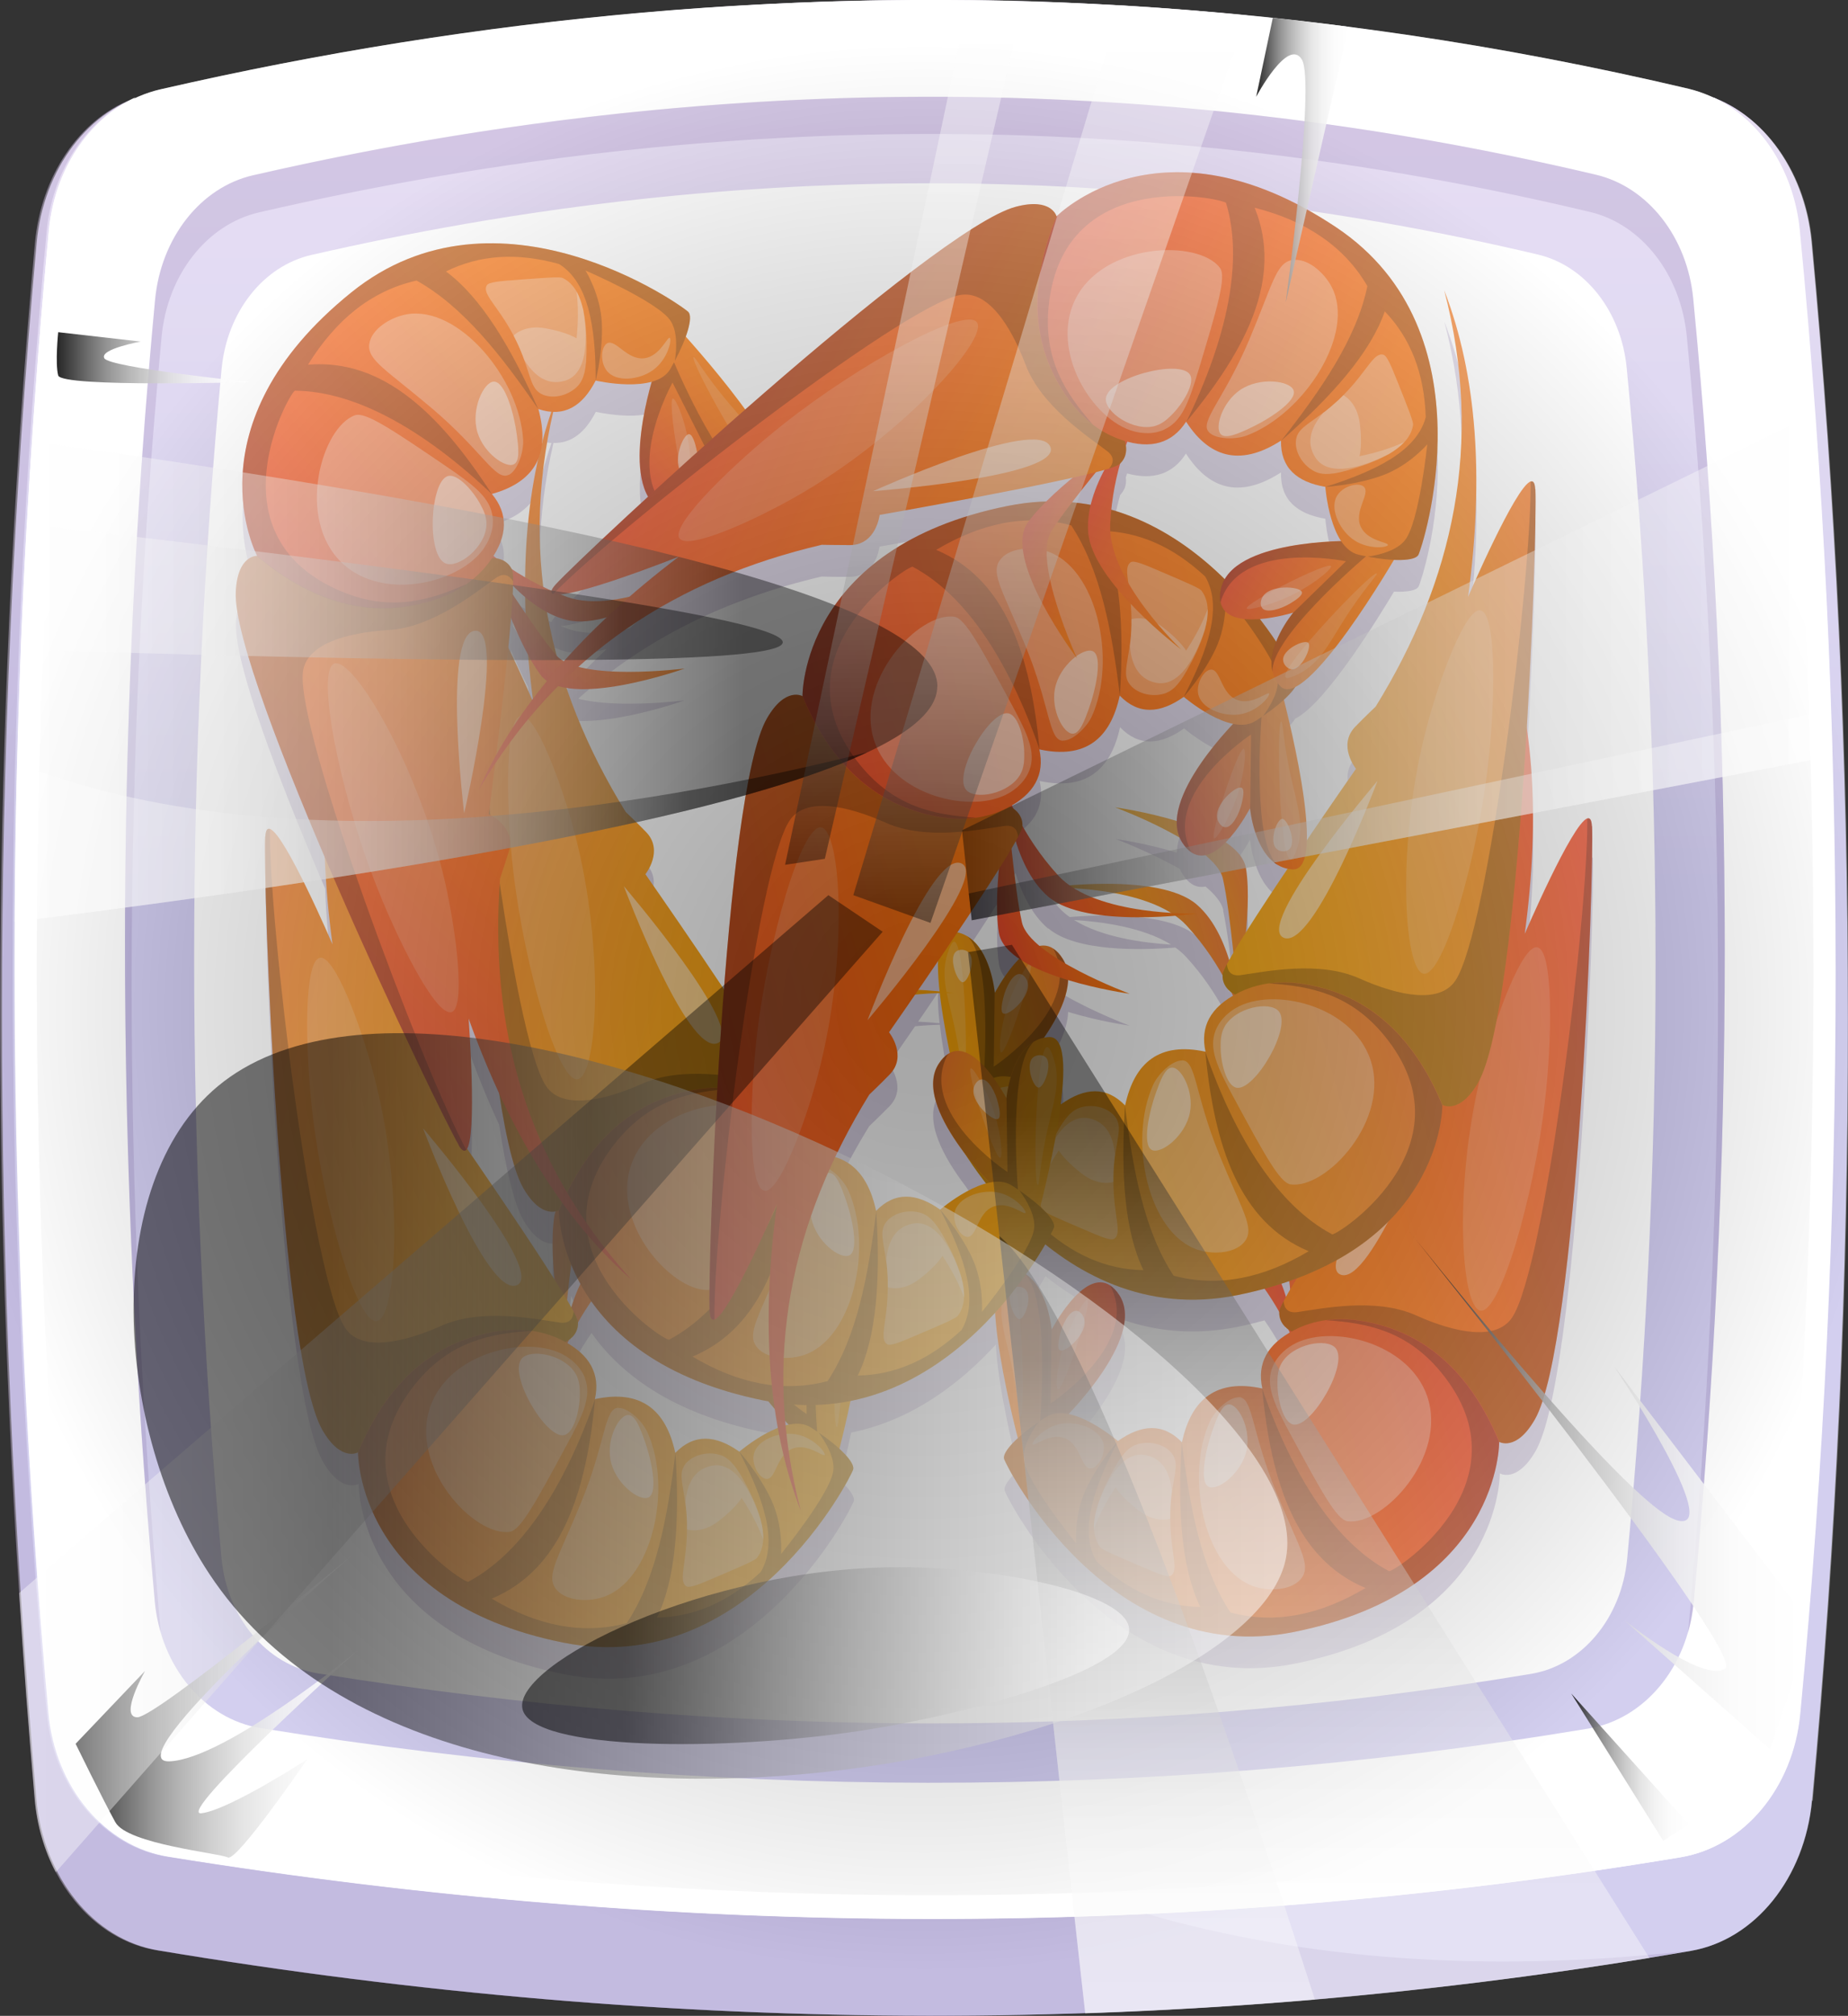 <?xml version="1.0" encoding="UTF-8"?>
<svg xmlns="http://www.w3.org/2000/svg" xmlns:xlink="http://www.w3.org/1999/xlink" viewBox="0 0 120 130.84">
  <rect x="0" y="0" width="120" height="130.84" fill="#333333" stroke="none"/>
  <defs>
    <style>
      .cls-1 {
        fill: url(#linear-gradient-15);
      }

      .cls-2 {
        fill: url(#linear-gradient-13);
      }

      .cls-3 {
        fill: url(#linear-gradient-28);
      }

      .cls-4 {
        fill: #431a74;
        mix-blend-mode: multiply;
        opacity: .2;
      }

      .cls-5 {
        fill: url(#linear-gradient-43);
      }

      .cls-5, .cls-6, .cls-7, .cls-8, .cls-9, .cls-10, .cls-11, .cls-12, .cls-13, .cls-14, .cls-15, .cls-16, .cls-17, .cls-18, .cls-19, .cls-20, .cls-21, .cls-22 {
        mix-blend-mode: screen;
      }

      .cls-5, .cls-6, .cls-7, .cls-8, .cls-10, .cls-11, .cls-12, .cls-16, .cls-17, .cls-18 {
        opacity: .4;
      }

      .cls-6 {
        fill: url(#linear-gradient-44);
      }

      .cls-23 {
        fill: url(#linear-gradient-2);
      }

      .cls-24 {
        fill: url(#linear-gradient-25);
      }

      .cls-25 {
        fill: url(#linear-gradient-10);
      }

      .cls-26 {
        fill: url(#linear-gradient-12);
      }

      .cls-27 {
        fill: url(#linear-gradient-27);
      }

      .cls-7 {
        fill: url(#linear-gradient-45);
      }

      .cls-8 {
        fill: url(#linear-gradient-49);
      }

      .cls-9 {
        fill: url(#linear-gradient-41);
      }

      .cls-9, .cls-13, .cls-14, .cls-19, .cls-20 {
        opacity: .85;
      }

      .cls-28, .cls-29, .cls-30, .cls-31, .cls-32 {
        fill: #fff;
      }

      .cls-10 {
        fill: url(#linear-gradient-47);
      }

      .cls-33 {
        fill: url(#linear-gradient-26);
      }

      .cls-34 {
        fill: url(#linear-gradient-4);
      }

      .cls-11 {
        fill: url(#linear-gradient-48);
      }

      .cls-35 {
        fill: url(#linear-gradient-35);
      }

      .cls-36 {
        fill: url(#linear-gradient-30);
      }

      .cls-37 {
        fill: url(#linear-gradient-3);
      }

      .cls-38 {
        fill: url(#linear-gradient-34);
      }

      .cls-39 {
        fill: url(#linear-gradient-5);
      }

      .cls-40 {
        fill: url(#linear-gradient-22);
      }

      .cls-41 {
        fill: url(#linear-gradient-24);
      }

      .cls-12 {
        fill: url(#linear-gradient-51);
      }

      .cls-13 {
        fill: url(#linear-gradient-39);
      }

      .cls-42 {
        isolation: isolate;
      }

      .cls-29 {
        opacity: .3;
      }

      .cls-29, .cls-30, .cls-31 {
        mix-blend-mode: lighten;
      }

      .cls-43 {
        mix-blend-mode: overlay;
        opacity: .25;
      }

      .cls-44 {
        fill: url(#linear-gradient-33);
      }

      .cls-45 {
        fill: url(#linear-gradient-8);
      }

      .cls-14 {
        fill: url(#linear-gradient-40);
      }

      .cls-46 {
        fill: url(#linear-gradient-14);
      }

      .cls-47 {
        fill: url(#linear-gradient-29);
      }

      .cls-48 {
        fill: url(#linear-gradient-20);
      }

      .cls-49 {
        fill: url(#linear-gradient-17);
      }

      .cls-50 {
        fill: url(#linear-gradient-7);
      }

      .cls-30, .cls-21, .cls-22 {
        opacity: .5;
      }

      .cls-31 {
        opacity: .15;
      }

      .cls-51 {
        fill: url(#linear-gradient-9);
      }

      .cls-15 {
        fill: url(#radial-gradient);
        opacity: .35;
      }

      .cls-52 {
        fill: url(#linear-gradient-11);
      }

      .cls-53 {
        fill: url(#linear-gradient-19);
      }

      .cls-54 {
        fill: url(#linear-gradient-6);
      }

      .cls-16 {
        fill: url(#linear-gradient-50);
      }

      .cls-17 {
        fill: url(#linear-gradient-42);
      }

      .cls-55 {
        fill: url(#linear-gradient-36);
      }

      .cls-56 {
        fill: url(#linear-gradient-21);
      }

      .cls-18 {
        fill: url(#linear-gradient-46);
      }

      .cls-19 {
        fill: url(#linear-gradient-38);
      }

      .cls-20 {
        fill: url(#linear-gradient-37);
      }

      .cls-21 {
        fill: url(#linear-gradient-53);
      }

      .cls-57 {
        fill: url(#linear-gradient-32);
      }

      .cls-32 {
        mix-blend-mode: soft-light;
      }

      .cls-58 {
        fill: url(#linear-gradient-16);
      }

      .cls-59 {
        fill: url(#linear-gradient);
      }

      .cls-60 {
        fill: url(#linear-gradient-23);
      }

      .cls-61 {
        fill: url(#linear-gradient-31);
      }

      .cls-22 {
        fill: url(#linear-gradient-52);
      }

      .cls-62 {
        fill: url(#linear-gradient-18);
      }
    </style>
    <linearGradient id="linear-gradient" x1="60.05" y1="130.84" x2="60.05" y2="0" gradientUnits="userSpaceOnUse">
      <stop offset=".56" stop-color="#bcb6e6"/>
      <stop offset=".98" stop-color="#ddcfee"/>
    </linearGradient>
    <linearGradient id="linear-gradient-2" x1="-22.76" y1="438.48" x2="-15.67" y2="438.48" gradientTransform="translate(-20.83 -346.88) rotate(-15.98)" gradientUnits="userSpaceOnUse">
      <stop offset="0" stop-color="#ff7906"/>
      <stop offset=".3" stop-color="#fc6f0c"/>
      <stop offset=".78" stop-color="#f6571d"/>
      <stop offset=".99" stop-color="#f34a27"/>
    </linearGradient>
    <linearGradient id="linear-gradient-3" x1="-28.41" y1="440.91" x2="-18.37" y2="440.91" xlink:href="#linear-gradient-2"/>
    <linearGradient id="linear-gradient-4" x1="-19.12" y1="430.73" x2="9.2" y2="430.73" xlink:href="#linear-gradient-2"/>
    <linearGradient id="linear-gradient-5" x1="-37.65" y1="441.99" x2="-28.65" y2="441.99" xlink:href="#linear-gradient-2"/>
    <linearGradient id="linear-gradient-6" x1="-38.87" y1="454.78" x2="-7.65" y2="454.78" xlink:href="#linear-gradient-2"/>
    <linearGradient id="linear-gradient-7" x1="-20.28" y1="416.45" x2="-13.2" y2="416.45" gradientTransform="translate(-20.83 -346.88) rotate(-15.98)" gradientUnits="userSpaceOnUse">
      <stop offset="0" stop-color="#ffaa07"/>
      <stop offset=".29" stop-color="#fca00d"/>
      <stop offset=".76" stop-color="#f6881d"/>
      <stop offset=".99" stop-color="#f37928"/>
    </linearGradient>
    <linearGradient id="linear-gradient-8" x1="-25.94" y1="418.87" x2="-15.89" y2="418.87" xlink:href="#linear-gradient-7"/>
    <linearGradient id="linear-gradient-9" x1="-16.64" y1="408.69" x2="11.67" y2="408.69" xlink:href="#linear-gradient-7"/>
    <linearGradient id="linear-gradient-10" x1="-35.17" y1="419.95" x2="-26.17" y2="419.95" xlink:href="#linear-gradient-7"/>
    <linearGradient id="linear-gradient-11" x1="-36.39" y1="432.74" x2="-5.17" y2="432.74" xlink:href="#linear-gradient-7"/>
    <linearGradient id="linear-gradient-12" x1="-2643.21" y1="-311.26" x2="-2636.13" y2="-311.26" gradientTransform="translate(-2584.01 -346.88) rotate(-164.02) scale(1 -1)" xlink:href="#linear-gradient-7"/>
    <linearGradient id="linear-gradient-13" x1="-2648.87" y1="-308.83" x2="-2638.83" y2="-308.83" gradientTransform="translate(-2584.01 -346.88) rotate(-164.02) scale(1 -1)" xlink:href="#linear-gradient-7"/>
    <linearGradient id="linear-gradient-14" x1="-2639.57" y1="-319.01" x2="-2611.26" y2="-319.01" gradientTransform="translate(-2584.01 -346.88) rotate(-164.02) scale(1 -1)" xlink:href="#linear-gradient-7"/>
    <linearGradient id="linear-gradient-15" x1="-2658.1" y1="-307.76" x2="-2649.1" y2="-307.76" gradientTransform="translate(-2584.01 -346.88) rotate(-164.02) scale(1 -1)" xlink:href="#linear-gradient-7"/>
    <linearGradient id="linear-gradient-16" x1="-2659.33" y1="-294.96" x2="-2628.11" y2="-294.96" gradientTransform="translate(-2584.01 -346.88) rotate(-164.02) scale(1 -1)" xlink:href="#linear-gradient-7"/>
    <linearGradient id="linear-gradient-17" x1="-2651.43" y1="-329.95" x2="-2644.34" y2="-329.95" gradientTransform="translate(-2584.01 -346.88) rotate(-164.02) scale(1 -1)" xlink:href="#linear-gradient-7"/>
    <linearGradient id="linear-gradient-18" x1="-2657.08" y1="-327.52" x2="-2647.04" y2="-327.52" gradientTransform="translate(-2584.01 -346.88) rotate(-164.02) scale(1 -1)" xlink:href="#linear-gradient-7"/>
    <linearGradient id="linear-gradient-19" x1="-2647.79" y1="-337.71" x2="-2619.47" y2="-337.71" gradientTransform="translate(-2584.01 -346.88) rotate(-164.02) scale(1 -1)" xlink:href="#linear-gradient-7"/>
    <linearGradient id="linear-gradient-20" x1="-2666.32" y1="-326.45" x2="-2657.32" y2="-326.45" gradientTransform="translate(-2584.01 -346.88) rotate(-164.02) scale(1 -1)" xlink:href="#linear-gradient-7"/>
    <linearGradient id="linear-gradient-21" x1="-2667.54" y1="-313.66" x2="-2636.32" y2="-313.66" gradientTransform="translate(-2584.01 -346.88) rotate(-164.02) scale(1 -1)" xlink:href="#linear-gradient-7"/>
    <linearGradient id="linear-gradient-22" x1="-2421.89" y1="-743.07" x2="-2414.81" y2="-743.07" gradientTransform="translate(-2461.27 10.31) rotate(164.02)" xlink:href="#linear-gradient-2"/>
    <linearGradient id="linear-gradient-23" x1="-2427.55" y1="-740.64" x2="-2417.5" y2="-740.64" gradientTransform="translate(-2461.27 10.31) rotate(164.02)" xlink:href="#linear-gradient-2"/>
    <linearGradient id="linear-gradient-24" x1="-2418.25" y1="-750.82" x2="-2389.94" y2="-750.82" gradientTransform="translate(-2461.27 10.31) rotate(164.02)" xlink:href="#linear-gradient-2"/>
    <linearGradient id="linear-gradient-25" x1="-2436.78" y1="-739.56" x2="-2427.78" y2="-739.56" gradientTransform="translate(-2461.27 10.31) rotate(164.02)" xlink:href="#linear-gradient-2"/>
    <linearGradient id="linear-gradient-26" x1="-2438" y1="-726.77" x2="-2406.78" y2="-726.77" gradientTransform="translate(-2461.27 10.31) rotate(164.02)" xlink:href="#linear-gradient-2"/>
    <linearGradient id="linear-gradient-27" x1="-2002.31" y1="-1236.02" x2="-1995.22" y2="-1236.02" gradientTransform="translate(-2263.82 518.68) rotate(136.54)" xlink:href="#linear-gradient-2"/>
    <linearGradient id="linear-gradient-28" x1="-2007.96" y1="-1233.59" x2="-1997.92" y2="-1233.59" gradientTransform="translate(-2263.82 518.68) rotate(136.54)" xlink:href="#linear-gradient-2"/>
    <linearGradient id="linear-gradient-29" x1="-1998.67" y1="-1243.77" x2="-1970.36" y2="-1243.77" gradientTransform="translate(-2263.82 518.68) rotate(136.54)" xlink:href="#linear-gradient-2"/>
    <linearGradient id="linear-gradient-30" x1="-2017.2" y1="-1232.52" x2="-2008.2" y2="-1232.52" gradientTransform="translate(-2263.82 518.68) rotate(136.54)" xlink:href="#linear-gradient-2"/>
    <linearGradient id="linear-gradient-31" x1="-2018.42" y1="-1219.73" x2="-1987.2" y2="-1219.73" gradientTransform="translate(-2263.82 518.68) rotate(136.54)" xlink:href="#linear-gradient-2"/>
    <linearGradient id="linear-gradient-32" x1="-2458.55" y1="312.69" x2="-2451.47" y2="312.69" gradientTransform="translate(-2226.7 -886.71) rotate(-150.88)" xlink:href="#linear-gradient-2"/>
    <linearGradient id="linear-gradient-33" x1="-2464.21" y1="315.12" x2="-2454.17" y2="315.12" gradientTransform="translate(-2226.7 -886.71) rotate(-150.88)" xlink:href="#linear-gradient-2"/>
    <linearGradient id="linear-gradient-34" x1="-2454.92" y1="304.94" x2="-2426.6" y2="304.94" gradientTransform="translate(-2226.7 -886.71) rotate(-150.88)" xlink:href="#linear-gradient-2"/>
    <linearGradient id="linear-gradient-35" x1="-2473.44" y1="316.19" x2="-2464.44" y2="316.19" gradientTransform="translate(-2226.7 -886.71) rotate(-150.88)" xlink:href="#linear-gradient-2"/>
    <linearGradient id="linear-gradient-36" x1="-2474.67" y1="328.99" x2="-2443.45" y2="328.99" gradientTransform="translate(-2226.7 -886.71) rotate(-150.88)" xlink:href="#linear-gradient-2"/>
    <radialGradient id="radial-gradient" cx="60.01" cy="65.42" fx="60.01" fy="65.42" r="62.76" gradientUnits="userSpaceOnUse">
      <stop offset="0" stop-color="#000"/>
      <stop offset=".09" stop-color="#070707"/>
      <stop offset=".22" stop-color="#1b1b1b"/>
      <stop offset=".37" stop-color="#3c3c3c"/>
      <stop offset=".55" stop-color="#6b6b6b"/>
      <stop offset=".75" stop-color="#a6a6a6"/>
      <stop offset=".95" stop-color="#ededed"/>
      <stop offset="1" stop-color="#fff"/>
    </radialGradient>
    <linearGradient id="linear-gradient-37" x1="4.91" y1="110.8" x2="23.25" y2="110.8" gradientUnits="userSpaceOnUse">
      <stop offset="0" stop-color="#000"/>
      <stop offset=".06" stop-color="#1f1f1f"/>
      <stop offset=".16" stop-color="#535353"/>
      <stop offset=".26" stop-color="#818181"/>
      <stop offset=".37" stop-color="#a8a8a8"/>
      <stop offset=".48" stop-color="#c7c7c7"/>
      <stop offset=".59" stop-color="#e0e0e0"/>
      <stop offset=".71" stop-color="#f1f1f1"/>
      <stop offset=".84" stop-color="#fbfbfb"/>
      <stop offset="1" stop-color="#fff"/>
    </linearGradient>
    <linearGradient id="linear-gradient-38" x1="3.67" y1="23.22" x2="16.23" y2="23.22" xlink:href="#linear-gradient-37"/>
    <linearGradient id="linear-gradient-39" x1="91.31" y1="96.6" x2="116.73" y2="96.6" xlink:href="#linear-gradient-37"/>
    <linearGradient id="linear-gradient-40" x1="102.03" y1="114.7" x2="109.67" y2="114.7" xlink:href="#linear-gradient-37"/>
    <linearGradient id="linear-gradient-41" x1="81.57" y1="10.4" x2="87.57" y2="10.4" xlink:href="#linear-gradient-37"/>
    <linearGradient id="linear-gradient-42" x1="62.46" y1="43.28" x2="118.97" y2="43.28" xlink:href="#linear-gradient-37"/>
    <linearGradient id="linear-gradient-43" x1="62.91" y1="52.9" x2="118.97" y2="52.9" xlink:href="#linear-gradient-37"/>
    <linearGradient id="linear-gradient-44" x1="60.86" y1="44.23" x2=".95" y2="44.23" gradientUnits="userSpaceOnUse">
      <stop offset=".21" stop-color="#000"/>
      <stop offset=".25" stop-color="#1f1f1f"/>
      <stop offset=".33" stop-color="#535353"/>
      <stop offset=".42" stop-color="#818181"/>
      <stop offset=".5" stop-color="#a8a8a8"/>
      <stop offset=".59" stop-color="#c7c7c7"/>
      <stop offset=".68" stop-color="#e0e0e0"/>
      <stop offset=".77" stop-color="#f1f1f1"/>
      <stop offset=".88" stop-color="#fbfbfb"/>
      <stop offset="1" stop-color="#fff"/>
    </linearGradient>
    <linearGradient id="linear-gradient-45" x1="56.32" y1="54.33" y2="54.33" xlink:href="#linear-gradient-44"/>
    <linearGradient id="linear-gradient-46" x1="50.83" y1="38.43" x2="1.35" y2="38.43" xlink:href="#linear-gradient-44"/>
    <linearGradient id="linear-gradient-47" x1="57.31" y1="89.81" x2="1.24" y2="89.81" gradientUnits="userSpaceOnUse">
      <stop offset=".34" stop-color="#000"/>
      <stop offset=".37" stop-color="#1f1f1f"/>
      <stop offset=".44" stop-color="#535353"/>
      <stop offset=".51" stop-color="#818181"/>
      <stop offset=".58" stop-color="#a8a8a8"/>
      <stop offset=".65" stop-color="#c7c7c7"/>
      <stop offset=".73" stop-color="#e0e0e0"/>
      <stop offset=".81" stop-color="#f1f1f1"/>
      <stop offset=".9" stop-color="#fbfbfb"/>
      <stop offset="1" stop-color="#fff"/>
    </linearGradient>
    <linearGradient id="linear-gradient-48" x1="85" y1="61.31" x2="85" y2="130.67" gradientUnits="userSpaceOnUse">
      <stop offset=".16" stop-color="#000"/>
      <stop offset=".21" stop-color="#1f1f1f"/>
      <stop offset=".29" stop-color="#535353"/>
      <stop offset=".38" stop-color="#818181"/>
      <stop offset=".47" stop-color="#a8a8a8"/>
      <stop offset=".56" stop-color="#c7c7c7"/>
      <stop offset=".66" stop-color="#e0e0e0"/>
      <stop offset=".76" stop-color="#f1f1f1"/>
      <stop offset=".87" stop-color="#fbfbfb"/>
      <stop offset="1" stop-color="#fff"/>
    </linearGradient>
    <linearGradient id="linear-gradient-49" x1="75.14" y1="80.23" x2="75.14" xlink:href="#linear-gradient-48"/>
    <linearGradient id="linear-gradient-50" x1="68.19" y1="59.9" x2="68.19" y2=".36" xlink:href="#linear-gradient-37"/>
    <linearGradient id="linear-gradient-51" x1="58.71" y1="56.13" x2="58.71" y2=".02" xlink:href="#linear-gradient-37"/>
    <linearGradient id="linear-gradient-52" x1="8.67" y1="91.25" x2="83.59" y2="91.25" gradientUnits="userSpaceOnUse">
      <stop offset=".17" stop-color="#000"/>
      <stop offset=".24" stop-color="#1c1c1c"/>
      <stop offset=".4" stop-color="#606060"/>
      <stop offset=".55" stop-color="#989898"/>
      <stop offset=".7" stop-color="#c5c5c5"/>
      <stop offset=".82" stop-color="#e4e4e4"/>
      <stop offset=".93" stop-color="#f8f8f8"/>
      <stop offset="1" stop-color="#fff"/>
    </linearGradient>
    <linearGradient id="linear-gradient-53" x1="33.91" y1="107.46" x2="73.33" y2="107.46" xlink:href="#linear-gradient-52"/>
  </defs>
  <g class="cls-42">
    <g id="Layer_2" data-name="Layer 2">
      <g id="Layer_1-2" data-name="Layer 1">
        <g>
          <g>
            <g>
              <path class="cls-59" d="M117.66,116.86c-.47,5.03-3.7,9.04-7.86,9.76-32.86,5.68-66.04,5.56-99.52-.03-4.21-.7-7.47-4.76-7.92-9.83-2.99-34.33-2.98-68,.02-101,.44-4.81,3.4-8.73,7.35-9.68.66-.15,1.33-.31,1.99-.46,33.01-7.55,65.88-7.59,98.62.42,3.9.96,6.84,4.87,7.29,9.64,3.13,33.5,3.15,67.23.04,101.17Z"/>
              <path class="cls-32" d="M116.84,14.93c-.45-4.54-3.34-8.25-7.2-9.17-12.22-2.89-24.46-4.67-36.72-5.4C52.14-.86,31.3,1,10.41,5.8c-3.89.89-6.81,4.64-7.24,9.21C1.18,36.1.51,57.48,1.2,79.15c.32,10.6.97,21.28,1.94,32.01.43,4.83,3.65,8.69,7.8,9.35,33.03,5.33,65.76,5.44,98.18.04,4.11-.69,7.3-4.51,7.75-9.3,3.07-32.31,3.05-64.42-.04-96.31ZM109.97,104.02c-.39,4.2-3.2,7.56-6.81,8.17-28.47,4.75-57.23,4.65-86.25-.03-3.64-.59-6.47-3.98-6.86-8.22-.73-8.08-1.25-16.11-1.56-24.1-.82-20.41-.29-40.53,1.58-60.38.38-4.01,2.95-7.3,6.37-8.08,19.43-4.46,38.81-6.03,58.12-4.56,9.71.73,19.4,2.23,29.07,4.52,3.39.8,5.94,4.07,6.32,8.05,2.72,28.03,2.73,56.23.03,84.63Z"/>
              <path class="cls-4" d="M109.67,126.62c-32.86,5.68-66.04,5.56-99.52-.03-4.21-.7-7.47-4.76-7.92-9.83-2.99-34.33-2.98-68,.02-101,.39-4.34,2.85-7.95,6.21-9.3-2.95,1.47-5.07,4.72-5.43,8.54C.08,46.42.08,78.48,3.03,111.16c.44,4.83,3.65,8.69,7.81,9.35,21.33,3.44,42.53,4.71,63.61,3.71,10.06,2.89,21.72,3.9,35.23,2.4Z"/>
              <path class="cls-32" d="M115.35,16.32c-.42-4.35-3.19-7.91-6.9-8.78C87.24,2.52,65.96.96,44.62,2.7c20.79-.63,41.75,1.96,61.8,6.71,3.7.88,6.47,4.43,6.89,8.78,2.42,24.87,4.24,50.55,3.23,75.93,1.71-26.08,1.31-52.02-1.19-77.81Z"/>
              <path class="cls-32" d="M4.92,109.4c.42,4.21,3.19,7.66,6.9,8.5,21.21,4.85,42.48,4.44,63.83,2.75-20.79.61-41.75.02-61.8-4.57-3.7-.85-6.47-4.29-6.89-8.5-2.42-24.07-4.24-48.94-3.23-73.51-1.71,25.25-1.31,50.36,1.19,75.33Z"/>
              <path class="cls-4" d="M109.95,19.39c-.39-3.99-2.93-7.25-6.32-8.05-28.93-6.84-58-6.67-87.19.03-3.42.78-5.99,4.07-6.37,8.09-2.6,27.6-2.61,55.76-.02,84.47.06.7.2,1.38.39,2.03-2.54-28.58-2.52-56.6.05-84.08.37-4.02,2.92-7.3,6.31-8.09,28.94-6.7,57.77-6.88,86.46-.03,3.36.8,5.88,4.07,6.27,8.05,2.68,27.87,2.71,55.93.08,84.17.18-.63.31-1.28.37-1.96,2.7-28.39,2.69-56.6-.03-84.62Z"/>
              <path class="cls-32" d="M99.43,108.64c-26.02,4.34-52.29,4.25-78.79-.03-3.33-.54-5.91-3.63-6.26-7.51-2.37-26.23-2.36-51.95.01-77.16.35-3.67,2.69-6.67,5.82-7.39,26.67-6.12,53.22-6.28,79.65-.03,3.1.73,5.42,3.71,5.77,7.36,2.49,25.6,2.5,51.37.03,77.3-.37,3.84-2.93,6.91-6.23,7.46Z"/>
              <path class="cls-28" d="M109.98,9.83c.71-.39,2.51,1.74,3.38,3.47,2,3.95.79,8.88-.19,8.98-1.55.17-4.67-11.64-3.19-12.45Z"/>
              <path class="cls-28" d="M106.75,9.2c-.23.84-4.34.85-4.82-.51-.2-.55.21-1.3.69-1.63,1.45-.99,4.34,1.36,4.13,2.14Z"/>
              <path class="cls-28" d="M56.69,119.35c.09-.78,6.74-.75,19.31-1.13,13.06-.39,18.88-.88,19.01-.18.17.94-10.28,4.47-22.58,4.02-8.41-.3-15.84-1.88-15.74-2.71Z"/>
            </g>
            <path class="cls-4" d="M103.38,55.66c-.02-.41-.13-.56-.3-.5-.99.34-4.06,7.49-4.06,7.49.66-4.89.72-9.36.12-13.4.45-7.51.62-14.21.56-15.46-.02-.41-.13-.56-.3-.5-.99.34-4.06,7.49-4.06,7.49,1.04-7.69.59-14.37-1.55-19.9,2.6,9.98.59,18.86-4.45,27.02,0,0-.67.64-1.32,1.3-1.18,1.21.04,2.74.04,2.74,0,0-1.47,2.1-3.19,4.64.07-2.76-1.13-7.71-1.49-9.11.33-.31.58-.59.73-.83,2-.98,5.53-6.77,6.41-8.24.83.04,1.45-.07,1.59-.32.26-.46,4.85-14.47-5.34-21.27-11.41-7.61-18.15-.71-18.15-.71,0,0-.31-1.25-2.65-.63-2.89.77-10.66,7.1-17.57,13.16-1.44-1.99-3.2-3.99-3.85-4.72.28-.79.37-1.4.17-1.61-.36-.38-12.36-8.96-21.89-1.27-10.67,8.61-6.11,17.1-6.11,17.1,0,0-1.28-.08-1.39,2.34-.11,2.58,2.63,9.85,5.78,17.2.07,1.82.24,3.71.5,5.66,0,0-3.07-7.15-4.06-7.49-.17-.06-.28.08-.3.5-.15,2.83.91,33.67,3.72,38.53,1.21,2.1,2.32,1.44,2.32,1.44,0,0-.13,9.64,13.31,12.35,12.01,2.42,18.69-10.72,18.84-11.23.08-.28-.28-.79-.89-1.35.15-.57.43-1.74.72-3.1,4.01-.8,7.17-3.28,9.39-5.71.16,2.83,1.15,6.88,1.47,8.13-.61.57-.98,1.07-.89,1.35.14.5,6.83,13.65,18.84,11.23,13.44-2.71,13.31-12.35,13.31-12.35,0,0,1.1.66,2.32-1.44,2.81-4.86,3.87-35.71,3.72-38.53ZM72.59,95.59s-1.67-1.43-3.19-1.75c1.24-1.31,4.79-5.39,3.3-7.7-.19-.3-.39-.5-.6-.64-1.72-1.13-3.8,2.88-3.8,2.88h0c-.01-.15-.28-2.63-1.67-3.59.54-.76.96-1.43,1.26-1.96,3.1,2.49,7.29,4.34,12.47,3.29.61-.12,1.19-.27,1.75-.42.39.55.71,1.08.98,1.56,0,.54.31.88.55,1.06.04.09.08.17.11.25-1.53.89-2.12,2.09-1.78,3.62-2.96-.63-4.61.67-5.22,3.49-1.22-1.27-2.62-1.17-4.16-.08ZM56.9,80.65c-.41-1.87-1.27-3.07-2.67-3.49.65-1.37,1.39-2.73,2.21-4.06,0,0,.67-.64,1.32-1.3,1.18-1.21-.04-2.74-.04-2.74,0,0,.7-1,1.7-2.45.63-.06,1.18-.09,1.61-.1.14,1.27.4,2.66.65,3.9-.04.02-.09.03-.13.06-.21.14-.41.34-.6.64-1.04,1.61.38,4.09,1.75,5.88.36.56.81,1.2,1.33,1.88-1.46.4-2.97,1.69-2.97,1.69-1.54-1.09-2.94-1.18-4.16.08ZM43.86,96.36c-.61-2.83-2.26-4.13-5.22-3.49.33-1.52-.25-2.73-1.78-3.62.04-.08.07-.16.11-.25.24-.18.55-.52.55-1.06.25-.44.54-.92.89-1.42,1.79,2.54,5.09,5.21,11.2,6.44.1.02.19.03.28.05.14.18.28.34.41.5.06.42.13.83.2,1.23-1.29.51-2.49,1.53-2.49,1.53-1.54-1.09-2.94-1.18-4.16.08ZM79.42,59.09c.26,1.17.51,3.16.68,4.79-.1.18-.2.34-.28.49-.4-1.3-1.05-2.7-2.12-3.61-1.78-1.52-6.02-1.42-8.24-1.24-.27-.19-.51-.4-.72-.63-1.05-1.14-1.81-2.31-2.35-3.27,0-.54-.31-.88-.55-1.06-.04-.09-.08-.17-.11-.25,1.53-.89,2.12-2.09,1.78-3.62,2.96.63,4.61-.67,5.22-3.49,1.22,1.27,2.62,1.17,4.16.08,0,0,1.67,1.43,3.19,1.75-1.02,1.08-3.58,4.01-3.66,6.31-2.04-.62-3.99-.89-3.99-.89,0,0,2.23.83,4.18,1.95.05.11.1.22.17.33.19.3.39.5.6.64.29.19.6.23.9.17.6.5,1.04,1.02,1.16,1.54ZM34.09,40.8c0,.36.02.72.03,1.08-.29-.42-.57-.84-.83-1.24.01-.2.02-.39.02-.56.24.25.5.49.78.72ZM69.67,33.05c-.6.5-1.21,1.03-1.75,1.57-.81.02-1.64.11-2.5.28-13.44,2.71-13.31,12.35-13.31,12.35,0,0-1.1-.66-2.31,1.44-1.27,2.2-2.18,9.74-2.79,17.58-2.39-3.59-5.11-7.47-5.11-7.47,0,0,1.22-1.53.04-2.74-.65-.67-1.32-1.3-1.32-1.3-1.6-2.6-2.9-5.28-3.84-8.04,2.85.46,7.67-1.26,7.67-1.26,0,0-4.38.55-6.9-.11,4.44-3.99,9.78-6.52,15.8-7.93,0,0,.92.03,1.85.02,1.69-.02,1.91-1.96,1.91-1.96,0,0,8.02-1.4,12.56-2.42ZM83.97,41.81c-.06.07-.71.88-1.11,1.89-.3-.46-.65-.95-1.05-1.47,1.11-.09,2.17-.42,2.17-.42h0ZM68.08,60.26c1.78,1.52,6.02,1.42,8.24,1.24.27.19.51.4.72.63,1.05,1.14,1.81,2.31,2.35,3.27,0,.54.31.88.55,1.06.04.09.08.17.11.25-1.53.89-2.12,2.09-1.78,3.62-2.96-.63-4.61.67-5.22,3.49-1.22-1.27-2.62-1.17-4.16-.08,0,0-.01,0-.01-.01.3-2.36.26-4.39-.76-4.34-.12,0-.23.04-.34.06.82-1.19,1.54-2.57,1.58-3.77,2.04.62,3.99.89,3.99.89,0,0-2.23-.83-4.18-1.95-.05-.11-.1-.22-.17-.33-.19-.3-.39-.5-.6-.64-.29-.19-.6-.23-.9-.17-.6-.5-1.04-1.02-1.16-1.54-.26-1.17-.51-3.16-.68-4.79.1-.18.2-.34.28-.49.4,1.3,1.05,2.7,2.12,3.61ZM69.74,59.71c1.75.11,4.48.46,6.3,1.6-1.75-.11-4.48-.46-6.3-1.6ZM34.6,47.42s-.03.04-.04.06c-.2-.46-.83-1.89-1.55-3.37.07-.68.13-1.32.18-1.91.33.81.7,1.64,1.1,2.38.08.93.18,1.88.31,2.85ZM64.87,58.46c-.13,1.43-.19,2.97,0,4.13.11.66.61,1.22,1.33,1.71-.9.91-1.59,2.22-1.59,2.22h0c-.02-.16-.3-2.77-1.78-3.67-.2-.12-.42-.19-.67-.24.98-1.46,1.95-2.92,2.71-4.14ZM69.62,34.66c.51-.66,1.06-1.35,1.56-1.97.2-.05.38-.1.55-.15-.37.7-.7,1.48-.9,2.29-.4-.07-.8-.13-1.21-.17ZM44.07,38.19c-1.12.85-2.18,1.71-3.19,2.59-1.41.33-2.89.45-4.07.01-.14-.05-.26-.1-.4-.15,1.92-.17,7.66-2.45,7.66-2.45ZM36.86,42.31c.73.17,1.61.07,2.53-.18-1,.94-1.93,1.89-2.79,2.86-.18-.1-.33-.21-.45-.34-.26-.94-.47-1.9-.64-2.86.43.23.88.42,1.35.53ZM30.43,68.16c.61,1.7,1.27,3.31,1.98,4.84.45,2.9.97,5.14,1.57,6.18.89,1.54,1.72,1.59,2.1,1.51-.03.1-.06.2-.08.3-.18,1.16-.13,2.7,0,4.13-1.6-2.54-4.1-6.2-5.68-8.49.66-1.02.11-8.46.11-8.46ZM37.1,86.92c-.08-.15-.18-.31-.28-.49.08-.74.17-1.54.27-2.32.17.41.37.83.61,1.27-.24.5-.44,1.03-.6,1.53ZM51.21,94.53c-.07.01-.13.03-.2.05,0-.1-.01-.19-.02-.29.08.09.15.17.22.24ZM60.91,64.43c-.02.58.02,1.26.1,1.98-.38-.04-.85-.07-1.39-.1.4-.57.83-1.21,1.28-1.88ZM83.73,85.21c.02.18.04.36.06.54-.1.18-.2.34-.28.49-.09-.28-.19-.57-.3-.86.18-.06.36-.11.53-.17ZM83.18,30.67c-.04,1.76,1.02,2.68,2.88,3,0,0,.16,2.2,1.01,3.5-1.66.04-6.33.35-7.55,2.48-1.91-1.88-4.37-3.64-7.36-4.5.12-1.16.34-2.19.58-3.03.38-.38.41-.84.36-1.13.03-.09.06-.18.09-.26,1.71.46,2.98.02,3.82-1.29,1.64,2.55,3.73,2.79,6.16,1.23ZM42.33,26.82c-.42,1.47-1.39,5.44-.24,7.46-3.16,2.89-5.49,5.14-6.05,5.75-.13.15-.2.26-.23.35-.18-.08-.36-.16-.54-.25-.44-3.64-.25-7.42.67-11.38,1.17.03,2.07-.69,2.75-2.02,0,0,2.15.5,3.64.08ZM34.96,28.59c.3.1.58.15.85.16-.23.66-.43,1.34-.61,2.04.06-.66-.02-1.39-.24-2.2ZM34.95,31.82c-.54,2.39-.82,4.96-.85,7.7-.32-.18-.61-.36-.88-.54-.25-.48-.68-.64-.97-.69-.08-.06-.15-.11-.22-.17.95-1.49.91-2.83-.09-4.03,1.59-.44,2.57-1.21,3.01-2.27ZM80.91,62.56c.13-1.43.19-2.97,0-4.13-.11-.66-.61-1.22-1.33-1.71.9-.91,1.59-2.22,1.59-2.22h0c.01.16.3,2.77,1.78,3.67.2.12.42.19.67.24-.98,1.46-1.95,2.92-2.71,4.14Z"/>
            <g>
              <g>
                <path class="cls-23" d="M84.04,86.34s1.02-5.23.56-8.1-8.5-3.97-8.5-3.97c0,0,6.5,2.41,7,4.63s.93,7.44.93,7.44Z"/>
                <path class="cls-37" d="M84.12,87.41s-.27-4.74-2.73-6.85c-2.47-2.11-9.67-1.09-9.67-1.09,0,0,6.57-.2,9.02,2.46,2.44,2.66,3.39,5.48,3.39,5.48Z"/>
                <g>
                  <path class="cls-34" d="M103.38,53.61c.15,2.83-.91,33.67-3.72,38.53-1.21,2.1-2.32,1.44-2.32,1.44l-13.46-7.16s-.87-.37-.81-1.3c0-.11.11-.34.28-.67,1.49-2.82,8.38-12.68,8.38-12.68,0,0-1.22-1.53-.04-2.74.65-.67,1.32-1.3,1.32-1.3,5.03-8.16,7.05-17.04,4.45-27.02,2.14,5.53,2.59,12.21,1.55,19.9,0,0,3.07-7.15,4.06-7.49.17-.06.28.08.3.5Z"/>
                  <path class="cls-30" d="M93.13,72.54s-8.05,9.41-6.08,10.19c1.97.78,6.08-10.19,6.08-10.19Z"/>
                  <path class="cls-43" d="M103.38,53.61c.15,2.83-.91,33.67-3.72,38.53-1.21,2.1-2.32,1.44-2.32,1.44l-13.46-7.16s-.87-.37-.81-1.3c0-.11.11-.34.28-.67.04.45.26.8.9.71,1.57-.22,5.08-.96,7.69.21s5.21,1.65,6.23.17c2.18-3.17,4.98-26.32,4.9-32.41.17-.06.28.08.3.5Z"/>
                  <path class="cls-31" d="M99.83,61.48c-.96-.17-2.65,4.35-3.5,7.59-1.99,7.53-1.49,15.82-.19,16,1.27.17,3.45-7.31,4.17-13.5.48-4.12.57-9.89-.48-10.08Z"/>
                </g>
                <g>
                  <path class="cls-39" d="M68.98,92.2l-1.51.82-1.28.7s-3.09-11.51-.67-11.39c.38.02.7.13.99.3,1.49.9,1.77,3.52,1.78,3.67h0s2.08-4,3.8-2.87c.21.14.41.34.6.64,1.8,2.78-3.71,8.13-3.71,8.13Z"/>
                  <path class="cls-30" d="M65.75,83.64c-.49.42.09,1.99.45,1.98.35,0,.89-1.51.35-1.96-.21-.18-.6-.2-.8-.02Z"/>
                  <path class="cls-30" d="M69.91,85.08c-.46-.05-.92.86-1.08,1.54-.06.26-.22.91,0,1.02.36.19,1.85-1.14,1.57-2.06-.07-.22-.25-.47-.48-.5Z"/>
                  <path class="cls-43" d="M68.98,92.2l-1.51.82c.2-1.86.62-9.03-.97-10.39,1.49.9,1.77,3.52,1.78,3.67h0s-.06,4.79-.06,4.79c0,0,5.92-3.89,3.86-7.66.21.14.41.34.6.64,1.8,2.78-3.71,8.13-3.71,8.13Z"/>
                  <path class="cls-31" d="M65.3,83.53c-.58,1.46-.13,2.8.25,4.46.63,2.69.58,3.96.71,3.95.33-.03.13-8.91-.61-8.96-.13,0-.25.28-.36.54Z"/>
                  <path class="cls-31" d="M70.61,84.36c-.16-.07-.86,1.18-1.26,2.15-.7,1.72-.85,3.61-.65,3.66.36.09,2.24-5.67,1.91-5.81Z"/>
                </g>
                <g>
                  <path class="cls-54" d="M97.35,93.57s.13,9.64-13.31,12.35c-12.01,2.42-18.69-10.72-18.84-11.23-.13-.45.87-1.47,2.24-2.4.17-.11.34-.23.52-.34,1.62-1.01,4.63,1.58,4.63,1.58,1.54-1.09,2.94-1.18,4.16.08.61-2.83,2.26-4.13,5.22-3.49-.36-1.62.32-2.89,2.07-3.79.65-.34,1.35-.55,2.07-.65.71-.1,1.43-.09,2.14.02,4.04.61,7.12,3.12,9.1,7.86Z"/>
                  <path class="cls-43" d="M97.35,93.57s.13,9.64-13.31,12.35c-12.01,2.42-18.69-10.72-18.84-11.23-.13-.45.87-1.47,2.24-2.4-.5.69-1.05,1.65-.95,2.48.19,1.48,3.39,5.4,3.39,5.4,0,0-.15-1.83.64-3.52.79-1.69,2.07-3.11,2.07-3.11-1.57,3.03-2.54,5.83-1.39,7.8,2.08,1.94,4.32,2.92,6.74,2.96-1.23-2.53-1.48-6.28-1.2-10.68.52,4.19,1.25,8.14,3.16,11.04,2.91.77,5.83.16,8.77-1.59-4.52-1.89-6.14-6.86-6.71-12.94,2.02,5.82,4.83,10.03,8.21,11.83-.11.41,9.45-5.56,3.39-12.91-2.19-2.65-4.74-3.19-7.46-3.36.71-.1,1.43-.09,2.14.02,4.04.61,7.12,3.12,9.1,7.86Z"/>
                  <path class="cls-29" d="M80.44,90.69c-.66-.01-1.56.88-1.88,1.58-1.65,3.65-.31,9.7,2.94,10.72,1.03.32,2.48.21,3.04-.6.6-.86-.19-1.94-1.67-5.55-1.63-3.98-1.5-6.14-2.43-6.16Z"/>
                  <path class="cls-29" d="M76.09,96.88s0,0,0,0c-.05.38-.09.81-.1,1.31,0,.13,0,.26,0,.38,0,0,0,0,0,0,.01,2.2.59,3.35.04,3.7-.22.13-.84-.13-2.07-.66-1.6-.68-2.4-1.03-2.52-1.19-.26-.34-.38-.76-.4-1.2-.02-.41.05-.85.17-1.28,0,0,0,0,0-.01.29-1.07.86-2.12,1.16-2.65.61-1.11,1.06-1.39,1.43-1.52.75-.26,1.75-.07,2.26.53.5.6.22,1.24.04,2.59Z"/>
                  <path class="cls-29" d="M76.09,96.88s0,0,0,0c-.05.38-.09.81-.1,1.31,0,.13,0,.26,0,.38,0,0,0,0,0,0,0,0-.93.34-2.06-.54-1.14-.88-1.49-1.5-1.49-1.5-.58.88-1.06,1.78-1.4,2.7-.02-.41.05-.85.17-1.28,0,0,0,0,0-.01.56-1.72,1.63-3.79,3.16-3.5,1.28.24,1.66,1.41,1.72,2.45Z"/>
                  <path class="cls-29" d="M67.05,93.76c-.09-.15.74-1.19,1.94-1.36,1.06-.15,2.5.38,2.67,1.36.12.7-.4,1.55-.85,1.55-.62,0-.63-1.6-1.71-1.98-.96-.34-1.96.58-2.06.42Z"/>
                  <path class="cls-29" d="M82.63,88.73c-.47,1.18.1,2.39,1.14,4.31,2.01,3.72,3.02,5.59,3.72,5.69,2.31.34,6.54-4.2,5.18-8.12-1.23-3.53-6.35-4.71-8.72-3.33-.19.11-.97.57-1.32,1.45Z"/>
                  <path class="cls-30" d="M79.8,91.15c-.46,0-.78.89-1.04,1.61-.44,1.2-.93,3.42-.27,3.74.59.29,2.18-.91,2.47-2.44.26-1.37-.55-2.92-1.16-2.91Z"/>
                  <path class="cls-30" d="M83.21,88.49c-.27.48-.26.97-.26,1.39.01.97.38,2.45,1.03,2.58,1.18.23,3.63-3.94,2.74-4.97-.58-.67-2.79-.26-3.51,1Z"/>
                </g>
              </g>
              <g>
                <path class="cls-50" d="M80.35,64.47s1.02-5.23.56-8.1c-.46-2.87-8.5-3.97-8.5-3.97,0,0,6.5,2.41,7,4.63.5,2.22.93,7.44.93,7.44Z"/>
                <path class="cls-45" d="M80.43,65.55s-.27-4.74-2.73-6.85c-2.47-2.11-9.67-1.09-9.67-1.09,0,0,6.57-.2,9.02,2.46s3.39,5.48,3.39,5.48Z"/>
                <g>
                  <path class="cls-51" d="M99.7,31.74c.15,2.83-.91,33.67-3.72,38.53-1.21,2.1-2.32,1.44-2.32,1.44l-13.46-7.16s-.87-.37-.81-1.3c0-.11.11-.34.28-.67,1.49-2.82,8.38-12.68,8.38-12.68,0,0-1.22-1.53-.04-2.74.65-.67,1.32-1.3,1.32-1.3,5.03-8.16,7.05-17.04,4.45-27.02,2.14,5.53,2.59,12.21,1.55,19.9,0,0,3.07-7.15,4.06-7.49.17-.06.28.08.3.5Z"/>
                  <path class="cls-30" d="M89.45,50.68s-8.05,9.41-6.08,10.19c1.97.78,6.08-10.19,6.08-10.19Z"/>
                  <path class="cls-43" d="M99.7,31.74c.15,2.83-.91,33.67-3.72,38.53-1.21,2.1-2.32,1.44-2.32,1.44l-13.46-7.16s-.87-.37-.81-1.3c0-.11.11-.34.28-.67.04.45.26.8.9.71,1.57-.22,5.08-.96,7.69.21,2.6,1.16,5.21,1.65,6.23.17,2.18-3.17,4.98-26.32,4.9-32.41.17-.06.28.08.3.5Z"/>
                  <path class="cls-31" d="M96.14,39.61c-.96-.17-2.65,4.35-3.5,7.59-1.99,7.53-1.49,15.82-.19,16,1.27.17,3.45-7.31,4.17-13.5.48-4.12.57-9.89-.48-10.08Z"/>
                </g>
                <g>
                  <path class="cls-25" d="M65.29,70.34l-1.51.82-1.28.7s-3.09-11.51-.67-11.39c.38.02.7.13.99.3,1.49.9,1.77,3.52,1.78,3.67h0s2.08-4,3.8-2.87c.21.14.41.34.6.64,1.8,2.78-3.71,8.13-3.71,8.13Z"/>
                  <path class="cls-30" d="M62.07,61.77c-.49.42.09,1.99.45,1.98.35,0,.89-1.51.35-1.96-.21-.18-.6-.2-.8-.02Z"/>
                  <path class="cls-30" d="M66.23,63.22c-.46-.05-.92.86-1.08,1.54-.06.26-.22.91,0,1.02.36.19,1.85-1.14,1.57-2.06-.07-.22-.25-.47-.48-.5Z"/>
                  <path class="cls-43" d="M65.29,70.34l-1.51.82c.2-1.86.62-9.03-.97-10.39,1.49.9,1.77,3.52,1.78,3.67h0s-.06,4.79-.06,4.79c0,0,5.92-3.89,3.86-7.66.21.14.41.34.6.64,1.8,2.78-3.71,8.13-3.71,8.13Z"/>
                  <path class="cls-31" d="M61.61,61.67c-.58,1.46-.13,2.8.25,4.46.63,2.69.58,3.96.71,3.95.33-.03.13-8.91-.61-8.96-.13,0-.25.28-.36.54Z"/>
                  <path class="cls-31" d="M66.92,62.5c-.16-.07-.86,1.18-1.26,2.15-.7,1.72-.85,3.61-.65,3.66.36.09,2.24-5.67,1.91-5.81Z"/>
                </g>
                <g>
                  <path class="cls-52" d="M93.66,71.71s.13,9.64-13.31,12.35c-12.01,2.42-18.69-10.72-18.84-11.23-.13-.45.87-1.47,2.24-2.4.17-.11.34-.23.52-.34,1.62-1.01,4.63,1.58,4.63,1.58,1.54-1.09,2.94-1.18,4.16.08.61-2.83,2.26-4.13,5.22-3.49-.36-1.62.32-2.89,2.07-3.79.65-.34,1.35-.55,2.07-.65.71-.1,1.43-.09,2.14.02,4.04.61,7.12,3.12,9.1,7.86Z"/>
                  <path class="cls-43" d="M93.66,71.71s.13,9.64-13.31,12.35c-12.01,2.42-18.69-10.72-18.84-11.23-.13-.45.87-1.47,2.24-2.4-.5.69-1.05,1.65-.95,2.48.19,1.48,3.39,5.4,3.39,5.4,0,0-.15-1.83.64-3.52.79-1.69,2.07-3.11,2.07-3.11-1.57,3.03-2.54,5.83-1.39,7.8,2.08,1.94,4.32,2.92,6.74,2.96-1.23-2.53-1.48-6.28-1.2-10.68.52,4.19,1.25,8.14,3.16,11.04,2.91.77,5.83.16,8.77-1.59-4.52-1.89-6.14-6.86-6.71-12.94,2.02,5.82,4.83,10.03,8.21,11.83-.11.41,9.45-5.56,3.39-12.91-2.19-2.65-4.74-3.19-7.46-3.36.71-.1,1.43-.09,2.14.02,4.04.61,7.12,3.12,9.1,7.86Z"/>
                  <path class="cls-29" d="M76.76,68.83c-.66-.01-1.56.88-1.88,1.58-1.65,3.65-.31,9.7,2.94,10.72,1.03.32,2.48.21,3.04-.6.6-.86-.19-1.94-1.67-5.55-1.63-3.98-1.5-6.14-2.43-6.16Z"/>
                  <path class="cls-29" d="M72.4,75.02s0,0,0,0c-.05.38-.09.81-.1,1.31,0,.13,0,.26,0,.38,0,0,0,0,0,0,.01,2.2.59,3.35.04,3.7-.22.13-.84-.13-2.07-.66-1.6-.68-2.4-1.03-2.52-1.19-.26-.34-.38-.76-.4-1.2-.02-.41.05-.85.17-1.28,0,0,0,0,0-.01.29-1.07.86-2.12,1.16-2.65.61-1.11,1.06-1.39,1.43-1.52.75-.26,1.75-.07,2.26.53.5.6.22,1.24.04,2.59Z"/>
                  <path class="cls-29" d="M72.4,75.02s0,0,0,0c-.05.38-.09.81-.1,1.31,0,.13,0,.26,0,.38,0,0,0,0,0,0,0,0-.93.34-2.06-.54-1.14-.88-1.49-1.5-1.49-1.5-.58.88-1.06,1.78-1.4,2.7-.02-.41.05-.85.17-1.28,0,0,0,0,0-.01.56-1.72,1.63-3.79,3.16-3.5,1.28.24,1.66,1.41,1.72,2.45Z"/>
                  <path class="cls-29" d="M63.37,71.89c-.09-.15.74-1.19,1.94-1.36,1.06-.15,2.5.38,2.67,1.36.12.7-.4,1.55-.85,1.55-.62,0-.63-1.6-1.71-1.98-.96-.34-1.96.58-2.06.42Z"/>
                  <path class="cls-29" d="M78.94,66.87c-.47,1.18.1,2.39,1.14,4.31,2.01,3.72,3.02,5.59,3.72,5.69,2.31.34,6.54-4.2,5.18-8.12-1.23-3.53-6.35-4.71-8.72-3.33-.19.11-.97.57-1.32,1.45Z"/>
                  <path class="cls-30" d="M76.11,69.29c-.46,0-.78.89-1.04,1.61-.44,1.2-.93,3.42-.27,3.74.59.29,2.18-.91,2.47-2.44.26-1.37-.55-2.92-1.16-2.91Z"/>
                  <path class="cls-30" d="M79.52,66.63c-.27.48-.26.97-.26,1.39.01.96.38,2.45,1.03,2.58,1.18.23,3.63-3.94,2.74-4.97-.58-.67-2.79-.26-3.51,1Z"/>
                </g>
              </g>
              <g>
                <path class="cls-26" d="M36.56,87.02s-1.02-5.23-.56-8.1c.46-2.87,8.5-3.97,8.5-3.97,0,0-6.5,2.41-7,4.63-.5,2.22-.93,7.44-.93,7.44Z"/>
                <path class="cls-2" d="M36.48,88.1s.27-4.74,2.73-6.85c2.47-2.11,9.67-1.09,9.67-1.09,0,0-6.57-.2-9.02,2.46s-3.39,5.48-3.39,5.48Z"/>
                <g>
                  <path class="cls-46" d="M17.22,54.29c-.15,2.83.91,33.67,3.72,38.53,1.21,2.1,2.32,1.44,2.32,1.44l13.46-7.16s.87-.37.81-1.3c0-.11-.11-.34-.28-.67-1.49-2.82-8.38-12.68-8.38-12.68,0,0,1.22-1.53.04-2.74-.65-.67-1.32-1.3-1.32-1.3-5.03-8.16-7.05-17.04-4.45-27.02-2.14,5.53-2.59,12.21-1.55,19.9,0,0-3.07-7.15-4.06-7.49-.17-.06-.28.08-.3.5Z"/>
                  <path class="cls-30" d="M27.47,73.23s8.05,9.41,6.08,10.19-6.08-10.19-6.08-10.19Z"/>
                  <path class="cls-43" d="M17.22,54.29c-.15,2.83.91,33.67,3.72,38.53,1.21,2.1,2.32,1.44,2.32,1.44l13.46-7.16s.87-.37.81-1.3c0-.11-.11-.34-.28-.67-.04.45-.26.8-.9.71-1.57-.22-5.08-.96-7.69.21-2.6,1.16-5.21,1.65-6.23.17-2.18-3.17-4.98-26.32-4.9-32.41-.17-.06-.28.08-.3.5Z"/>
                  <path class="cls-31" d="M20.77,62.16c.96-.17,2.65,4.35,3.5,7.59,1.99,7.53,1.49,15.82.19,16-1.27.17-3.45-7.31-4.17-13.5-.48-4.12-.57-9.89.48-10.08Z"/>
                </g>
                <g>
                  <path class="cls-1" d="M51.62,92.89l1.51.82,1.28.7s3.09-11.51.67-11.39c-.38.02-.7.13-.99.3-1.49.9-1.77,3.52-1.78,3.67h0s-2.08-4-3.8-2.87c-.21.14-.41.34-.6.64-1.8,2.78,3.71,8.13,3.71,8.13Z"/>
                  <path class="cls-30" d="M54.85,84.32c.49.42-.09,1.99-.45,1.98-.35,0-.89-1.51-.35-1.96.21-.18.6-.2.8-.02Z"/>
                  <path class="cls-30" d="M50.69,85.77c.46-.05.92.86,1.08,1.54.06.26.22.91,0,1.02-.36.19-1.85-1.14-1.57-2.06.07-.22.25-.47.48-.5Z"/>
                  <path class="cls-43" d="M51.62,92.89l1.51.82c-.2-1.86-.62-9.03.97-10.39-1.49.9-1.77,3.52-1.78,3.67h0s.06,4.79.06,4.79c0,0-5.92-3.89-3.86-7.66-.21.14-.41.34-.6.64-1.8,2.78,3.71,8.13,3.71,8.13Z"/>
                  <path class="cls-31" d="M55.3,84.21c.58,1.46.13,2.8-.25,4.46-.63,2.69-.58,3.96-.71,3.95-.33-.03-.13-8.91.61-8.96.13,0,.25.28.35.54Z"/>
                  <path class="cls-31" d="M49.99,85.04c.16-.07.86,1.18,1.26,2.15.7,1.72.85,3.61.65,3.66-.36.09-2.24-5.67-1.91-5.81Z"/>
                </g>
                <g>
                  <path class="cls-58" d="M23.25,94.26s-.13,9.64,13.31,12.35c12.01,2.42,18.69-10.72,18.84-11.23.13-.45-.87-1.47-2.24-2.4-.17-.11-.34-.23-.52-.34-1.62-1.01-4.63,1.58-4.63,1.58-1.54-1.09-2.94-1.18-4.16.08-.61-2.83-2.26-4.13-5.22-3.49.36-1.62-.32-2.89-2.07-3.79-.65-.34-1.35-.55-2.07-.65-.71-.1-1.43-.09-2.14.02-4.04.61-7.12,3.12-9.1,7.86Z"/>
                  <path class="cls-43" d="M23.25,94.26s-.13,9.64,13.31,12.35c12.01,2.42,18.69-10.72,18.84-11.23.13-.45-.87-1.47-2.24-2.4.5.69,1.05,1.65.95,2.48-.19,1.48-3.39,5.4-3.39,5.4,0,0,.15-1.83-.64-3.52-.79-1.69-2.07-3.11-2.07-3.11,1.57,3.03,2.54,5.83,1.39,7.8-2.08,1.94-4.32,2.92-6.74,2.96,1.23-2.53,1.48-6.28,1.2-10.68-.52,4.19-1.25,8.14-3.16,11.04-2.91.77-5.83.16-8.77-1.59,4.52-1.89,6.14-6.86,6.71-12.94-2.02,5.82-4.83,10.03-8.21,11.83.11.41-9.45-5.56-3.39-12.91,2.19-2.65,4.74-3.19,7.46-3.36-.71-.1-1.43-.09-2.14.02-4.04.61-7.12,3.12-9.1,7.86Z"/>
                  <path class="cls-29" d="M40.16,91.38c.66-.01,1.56.88,1.88,1.58,1.65,3.65.31,9.7-2.94,10.72-1.03.32-2.48.21-3.04-.6-.6-.86.19-1.94,1.67-5.55,1.63-3.98,1.5-6.14,2.43-6.16Z"/>
                  <path class="cls-29" d="M44.51,97.57s0,0,0,0c.05.38.09.81.1,1.31,0,.13,0,.26,0,.38,0,0,0,0,0,0-.01,2.2-.59,3.35-.04,3.7.22.13.84-.13,2.07-.66,1.6-.68,2.4-1.03,2.52-1.19.26-.34.38-.76.4-1.2.02-.41-.05-.85-.17-1.28,0,0,0,0,0-.01-.29-1.07-.86-2.12-1.16-2.65-.61-1.11-1.06-1.39-1.43-1.52-.75-.26-1.75-.07-2.26.53-.5.6-.22,1.24-.04,2.59Z"/>
                  <path class="cls-29" d="M44.51,97.57s0,0,0,0c.05.38.09.81.1,1.31,0,.13,0,.26,0,.38,0,0,0,0,0,0,0,0,.93.34,2.06-.54,1.14-.88,1.49-1.5,1.49-1.5.58.88,1.06,1.78,1.4,2.7.02-.41-.05-.85-.17-1.28,0,0,0,0,0-.01-.56-1.72-1.63-3.79-3.16-3.5-1.28.24-1.66,1.41-1.72,2.45Z"/>
                  <path class="cls-29" d="M53.55,94.44c.09-.15-.74-1.19-1.94-1.36-1.06-.15-2.5.38-2.67,1.36-.12.7.4,1.55.85,1.55.62,0,.63-1.6,1.71-1.98.96-.34,1.96.58,2.06.42Z"/>
                  <path class="cls-29" d="M37.97,89.42c.47,1.18-.1,2.39-1.14,4.31-2.01,3.72-3.02,5.59-3.72,5.69-2.31.34-6.54-4.2-5.17-8.12,1.23-3.53,6.35-4.71,8.72-3.33.19.11.97.57,1.32,1.45Z"/>
                  <path class="cls-30" d="M40.8,91.84c.46,0,.78.89,1.04,1.61.44,1.2.93,3.42.27,3.74-.59.29-2.18-.91-2.47-2.44-.26-1.37.55-2.92,1.16-2.91Z"/>
                  <path class="cls-30" d="M37.39,89.18c.27.48.26.97.26,1.39-.01.97-.38,2.45-1.03,2.58-1.18.23-3.63-3.94-2.74-4.97.58-.67,2.79-.26,3.51,1Z"/>
                </g>
              </g>
              <g>
                <path class="cls-49" d="M49.61,71.31s-1.02-5.23-.56-8.1c.46-2.87,8.5-3.97,8.5-3.97,0,0-6.5,2.41-7,4.63-.5,2.22-.93,7.44-.93,7.44Z"/>
                <path class="cls-62" d="M49.53,72.39s.27-4.74,2.73-6.85c2.47-2.11,9.67-1.09,9.67-1.09,0,0-6.57-.2-9.02,2.46s-3.39,5.48-3.39,5.48Z"/>
                <g>
                  <path class="cls-53" d="M30.26,38.58c-.15,2.83.91,33.67,3.72,38.53,1.21,2.1,2.32,1.44,2.32,1.44l13.46-7.16s.87-.37.81-1.3c0-.11-.11-.34-.28-.67-1.49-2.82-8.38-12.68-8.38-12.68,0,0,1.22-1.53.04-2.74-.65-.67-1.32-1.3-1.32-1.3-5.03-8.16-7.05-17.04-4.45-27.02-2.14,5.53-2.59,12.21-1.55,19.9,0,0-3.07-7.15-4.06-7.49-.17-.06-.28.08-.3.5Z"/>
                  <path class="cls-30" d="M40.51,57.52s8.05,9.41,6.08,10.19c-1.97.78-6.08-10.19-6.08-10.19Z"/>
                  <path class="cls-43" d="M30.26,38.58c-.15,2.83.91,33.67,3.72,38.53,1.21,2.1,2.32,1.44,2.32,1.44l13.46-7.16s.87-.37.81-1.3c0-.11-.11-.34-.28-.67-.04.45-.26.8-.9.71-1.57-.22-5.08-.96-7.69.21-2.6,1.16-5.21,1.65-6.23.17-2.18-3.17-4.98-26.32-4.9-32.41-.17-.06-.28.08-.3.5Z"/>
                  <path class="cls-31" d="M33.81,46.46c.96-.17,2.65,4.35,3.5,7.59,1.99,7.53,1.49,15.82.19,16-1.27.17-3.45-7.31-4.17-13.5-.48-4.12-.57-9.89.48-10.08Z"/>
                </g>
                <g>
                  <path class="cls-48" d="M64.66,77.18l1.51.82,1.28.7s3.09-11.51.67-11.39c-.38.02-.7.13-.99.3-1.49.9-1.77,3.52-1.78,3.67h0s-2.08-4-3.8-2.87c-.21.14-.41.34-.6.64-1.8,2.78,3.71,8.13,3.71,8.13Z"/>
                  <path class="cls-30" d="M67.89,68.61c.49.42-.09,1.99-.45,1.98-.35,0-.89-1.51-.35-1.96.21-.18.6-.2.8-.02Z"/>
                  <path class="cls-30" d="M63.73,70.06c.46-.05.92.86,1.08,1.54.06.26.22.91,0,1.02-.36.19-1.85-1.14-1.57-2.06.07-.22.25-.47.48-.5Z"/>
                  <path class="cls-43" d="M64.66,77.18l1.51.82c-.2-1.86-.62-9.03.97-10.39-1.49.9-1.77,3.52-1.78,3.67h0s.06,4.79.06,4.79c0,0-5.92-3.89-3.86-7.66-.21.14-.41.34-.6.64-1.8,2.78,3.71,8.13,3.71,8.13Z"/>
                  <path class="cls-31" d="M68.35,68.51c.58,1.46.13,2.8-.25,4.46-.63,2.69-.58,3.96-.71,3.95-.33-.03-.13-8.91.61-8.96.13,0,.25.28.36.54Z"/>
                  <path class="cls-31" d="M63.04,69.34c.16-.07.86,1.18,1.26,2.15.7,1.72.85,3.61.65,3.66-.36.09-2.24-5.67-1.91-5.81Z"/>
                </g>
                <g>
                  <path class="cls-56" d="M36.29,78.55s-.13,9.64,13.31,12.35c12.01,2.42,18.69-10.72,18.84-11.23.13-.45-.87-1.47-2.24-2.4-.17-.11-.34-.23-.52-.34-1.62-1.01-4.63,1.58-4.63,1.58-1.54-1.09-2.94-1.18-4.16.08-.61-2.83-2.26-4.13-5.22-3.49.36-1.62-.32-2.89-2.07-3.79-.65-.34-1.35-.55-2.07-.65-.71-.1-1.43-.09-2.14.02-4.04.61-7.12,3.12-9.1,7.86Z"/>
                  <path class="cls-43" d="M36.29,78.55s-.13,9.64,13.31,12.35c12.01,2.42,18.69-10.72,18.84-11.23.13-.45-.87-1.47-2.24-2.4.5.69,1.05,1.65.95,2.48-.19,1.48-3.39,5.4-3.39,5.4,0,0,.15-1.83-.64-3.52-.79-1.69-2.07-3.11-2.07-3.11,1.57,3.03,2.54,5.83,1.39,7.8-2.08,1.94-4.32,2.92-6.74,2.96,1.23-2.53,1.48-6.28,1.2-10.68-.52,4.19-1.25,8.14-3.16,11.04-2.91.77-5.83.16-8.77-1.59,4.52-1.89,6.14-6.86,6.71-12.94-2.02,5.82-4.83,10.03-8.21,11.83.11.41-9.45-5.56-3.39-12.91,2.19-2.65,4.74-3.19,7.46-3.36-.71-.1-1.43-.09-2.14.02-4.04.61-7.12,3.12-9.1,7.86Z"/>
                  <path class="cls-29" d="M53.2,75.67c.66-.01,1.56.88,1.88,1.58,1.65,3.65.31,9.7-2.94,10.72-1.03.32-2.48.21-3.04-.6-.6-.86.19-1.94,1.67-5.55,1.63-3.98,1.5-6.14,2.43-6.16Z"/>
                  <path class="cls-29" d="M57.55,81.86s0,0,0,0c.05.38.09.81.1,1.31,0,.13,0,.26,0,.38,0,0,0,0,0,0-.01,2.2-.59,3.35-.04,3.7.22.13.84-.13,2.07-.66,1.6-.68,2.4-1.03,2.52-1.19.26-.34.38-.76.4-1.2.02-.41-.05-.85-.17-1.28,0,0,0,0,0-.01-.29-1.07-.86-2.12-1.16-2.65-.61-1.11-1.06-1.39-1.43-1.52-.75-.26-1.75-.07-2.26.53-.5.6-.22,1.24-.04,2.59Z"/>
                  <path class="cls-29" d="M57.55,81.86s0,0,0,0c.05.38.09.81.1,1.31,0,.13,0,.26,0,.38,0,0,0,0,0,0,0,0,.93.34,2.06-.54,1.14-.88,1.49-1.5,1.49-1.5.58.88,1.06,1.78,1.4,2.7.02-.41-.05-.85-.17-1.28,0,0,0,0,0-.01-.56-1.72-1.63-3.79-3.16-3.5-1.28.24-1.66,1.41-1.72,2.45Z"/>
                  <path class="cls-29" d="M66.59,78.73c.09-.15-.74-1.19-1.94-1.36-1.06-.15-2.5.38-2.67,1.36-.12.7.4,1.55.85,1.55.62,0,.63-1.6,1.71-1.98.96-.34,1.96.58,2.06.42Z"/>
                  <path class="cls-29" d="M51.02,73.71c.47,1.18-.1,2.39-1.14,4.31-2.01,3.72-3.02,5.59-3.72,5.69-2.31.34-6.54-4.2-5.17-8.12,1.23-3.53,6.35-4.71,8.72-3.33.19.11.97.57,1.32,1.45Z"/>
                  <path class="cls-30" d="M53.84,76.13c.46,0,.78.89,1.04,1.61.44,1.2.93,3.42.27,3.74-.59.29-2.18-.91-2.47-2.44-.26-1.37.55-2.92,1.16-2.91Z"/>
                  <path class="cls-30" d="M50.44,73.47c.27.48.26.97.26,1.39-.01.97-.38,2.45-1.03,2.58-1.18.23-3.63-3.94-2.74-4.97.58-.67,2.79-.26,3.51,1Z"/>
                </g>
              </g>
              <g>
                <path class="cls-40" d="M65.42,52.43s-1.02,5.23-.56,8.1c.46,2.87,8.5,3.97,8.5,3.97,0,0-6.5-2.41-7-4.63-.5-2.22-.93-7.44-.93-7.44Z"/>
                <path class="cls-60" d="M65.34,51.35s.27,4.74,2.73,6.85c2.47,2.11,9.67,1.09,9.67,1.09,0,0-6.57.2-9.02-2.46-2.44-2.66-3.39-5.48-3.39-5.48Z"/>
                <g>
                  <path class="cls-41" d="M46.08,85.16c-.15-2.83.91-33.67,3.72-38.53,1.21-2.1,2.32-1.44,2.32-1.44l13.46,7.16s.87.37.81,1.3c0,.11-.11.34-.28.67-1.49,2.82-8.38,12.68-8.38,12.68,0,0,1.22,1.53.04,2.74-.65.67-1.32,1.3-1.32,1.3-5.03,8.16-7.05,17.04-4.45,27.02-2.14-5.53-2.59-12.21-1.55-19.9,0,0-3.07,7.15-4.06,7.49-.17.06-.28-.08-.3-.5Z"/>
                  <path class="cls-30" d="M56.33,66.22s8.05-9.41,6.08-10.19c-1.97-.78-6.08,10.19-6.08,10.19Z"/>
                  <path class="cls-43" d="M46.08,85.16c-.15-2.83.91-33.67,3.72-38.53,1.21-2.1,2.32-1.44,2.32-1.44l13.46,7.16s.87.37.81,1.3c0,.11-.11.34-.28.67-.04-.45-.26-.8-.9-.71-1.57.22-5.08.96-7.69-.21-2.6-1.16-5.21-1.65-6.23-.17-2.18,3.17-4.98,26.32-4.9,32.41-.17.06-.28-.08-.3-.5Z"/>
                  <path class="cls-31" d="M49.63,77.29c.96.17,2.65-4.35,3.5-7.59,1.99-7.53,1.49-15.82.19-16-1.27-.17-3.45,7.31-4.17,13.5-.48,4.12-.57,9.89.48,10.08Z"/>
                </g>
                <g>
                  <path class="cls-24" d="M80.48,46.56l1.51-.82,1.28-.7s3.09,11.51.67,11.39c-.38-.02-.7-.13-.99-.3-1.49-.9-1.77-3.52-1.78-3.67h0s-2.08,4-3.8,2.87c-.21-.14-.41-.34-.6-.64-1.8-2.78,3.71-8.13,3.71-8.13Z"/>
                  <path class="cls-30" d="M83.71,55.13c.49-.42-.09-1.99-.45-1.98-.35,0-.89,1.51-.35,1.96.21.18.6.2.8.02Z"/>
                  <path class="cls-30" d="M79.55,53.69c.46.05.92-.86,1.08-1.54.06-.26.22-.91,0-1.02-.36-.19-1.85,1.14-1.57,2.06.07.22.25.47.48.5Z"/>
                  <path class="cls-43" d="M80.48,46.56l1.51-.82c-.2,1.86-.62,9.03.97,10.39-1.49-.9-1.77-3.52-1.78-3.67h0s.06-4.79.06-4.79c0,0-5.92,3.89-3.86,7.66-.21-.14-.41-.34-.6-.64-1.8-2.78,3.71-8.13,3.71-8.13Z"/>
                  <path class="cls-31" d="M84.16,55.24c.58-1.46.13-2.8-.25-4.46-.63-2.69-.58-3.96-.71-3.95-.33.03-.13,8.91.61,8.96.13,0,.25-.28.35-.54Z"/>
                  <path class="cls-31" d="M78.85,54.41c.16.07.86-1.18,1.26-2.15.7-1.72.85-3.61.65-3.66-.36-.09-2.24,5.67-1.91,5.81Z"/>
                </g>
                <g>
                  <path class="cls-33" d="M52.11,45.19s-.13-9.64,13.31-12.35c12.01-2.42,18.69,10.72,18.84,11.23.13.45-.87,1.47-2.24,2.4-.17.11-.34.23-.52.34-1.62,1.01-4.63-1.58-4.63-1.58-1.54,1.09-2.94,1.18-4.16-.08-.61,2.83-2.26,4.13-5.22,3.49.36,1.62-.32,2.89-2.07,3.79-.65.34-1.35.55-2.07.65-.71.1-1.43.09-2.14-.02-4.04-.61-7.12-3.12-9.1-7.86Z"/>
                  <path class="cls-43" d="M52.11,45.19s-.13-9.64,13.31-12.35c12.01-2.42,18.69,10.72,18.84,11.23.13.45-.87,1.47-2.24,2.4.5-.69,1.05-1.65.95-2.48-.19-1.48-3.39-5.4-3.39-5.4,0,0,.15,1.83-.64,3.52s-2.07,3.11-2.07,3.11c1.57-3.03,2.54-5.83,1.39-7.8-2.08-1.94-4.32-2.92-6.74-2.96,1.23,2.53,1.48,6.28,1.2,10.68-.52-4.19-1.25-8.14-3.16-11.04-2.91-.77-5.83-.16-8.77,1.59,4.52,1.89,6.14,6.86,6.71,12.94-2.02-5.82-4.83-10.03-8.21-11.83.11-.41-9.45,5.56-3.39,12.91,2.19,2.65,4.74,3.19,7.46,3.36-.71.1-1.43.09-2.14-.02-4.04-.61-7.12-3.12-9.1-7.86Z"/>
                  <path class="cls-29" d="M69.02,48.07c.66.01,1.56-.88,1.88-1.58,1.65-3.65.31-9.7-2.94-10.72-1.03-.32-2.48-.21-3.04.6-.6.86.19,1.94,1.67,5.55,1.63,3.98,1.5,6.14,2.43,6.16Z"/>
                  <path class="cls-29" d="M73.37,41.88s0,0,0,0c.05-.38.09-.81.1-1.31,0-.13,0-.26,0-.38,0,0,0,0,0,0-.01-2.2-.59-3.35-.04-3.7.22-.13.84.13,2.07.66,1.6.68,2.4,1.03,2.52,1.19.26.34.38.76.4,1.2.02.41-.05.85-.17,1.28,0,0,0,0,0,.01-.29,1.07-.86,2.12-1.16,2.65-.61,1.11-1.06,1.39-1.43,1.52-.75.26-1.75.07-2.26-.53-.5-.6-.22-1.24-.04-2.59Z"/>
                  <path class="cls-29" d="M73.37,41.88s0,0,0,0c.05-.38.09-.81.1-1.31,0-.13,0-.26,0-.38,0,0,0,0,0,0,0,0,.93-.34,2.06.54,1.14.88,1.49,1.5,1.49,1.5.58-.88,1.06-1.78,1.4-2.7.02.41-.05.85-.17,1.28,0,0,0,0,0,.01-.56,1.72-1.63,3.79-3.16,3.5-1.28-.24-1.66-1.41-1.72-2.45Z"/>
                  <path class="cls-29" d="M82.41,45.01c.09.15-.74,1.19-1.94,1.36-1.06.15-2.5-.38-2.67-1.36-.12-.7.4-1.55.85-1.55.62,0,.63,1.6,1.71,1.98.96.34,1.96-.58,2.06-.42Z"/>
                  <path class="cls-29" d="M66.83,50.03c.47-1.18-.1-2.39-1.14-4.31-2.01-3.72-3.02-5.59-3.72-5.69-2.31-.34-6.54,4.2-5.18,8.12,1.23,3.53,6.35,4.71,8.72,3.33.19-.11.97-.57,1.32-1.45Z"/>
                  <path class="cls-30" d="M69.66,47.62c.46,0,.78-.89,1.04-1.61.44-1.2.93-3.42.27-3.74-.59-.29-2.18.91-2.47,2.44-.26,1.37.55,2.92,1.16,2.91Z"/>
                  <path class="cls-30" d="M66.25,50.27c.27-.48.26-.97.26-1.39-.01-.97-.38-2.45-1.03-2.58-1.18-.23-3.63,3.94-2.74,4.97.58.67,2.79.26,3.51-1Z"/>
                </g>
              </g>
              <g>
                <path class="cls-27" d="M31.85,36.35s1.51,5.11,3.24,7.44c1.73,2.33,9.37-.4,9.37-.4,0,0-6.88.87-8.35-.87-1.47-1.74-4.26-6.17-4.26-6.17Z"/>
                <path class="cls-3" d="M31.28,35.44s2.42,4.08,5.58,4.81c3.16.73,9.08-3.49,9.08-3.49,0,0-5.74,3.21-9.13,1.98s-5.53-3.3-5.53-3.3Z"/>
                <g>
                  <path class="cls-47" d="M29.79,74.32c-1.44-2.44-14.73-30.3-14.48-35.9.11-2.42,1.39-2.34,1.39-2.34l15.24.14s.95-.07,1.32.78c.04.1.06.36.06.73-.02,3.19-1.58,15.12-1.58,15.12,0,0,1.79.79,1.3,2.41-.27.89-.57,1.76-.57,1.76-.7,9.56,1.61,18.37,8.52,26.03-4.45-3.92-7.94-9.64-10.56-16.94,0,0,.58,7.76-.15,8.52-.12.13-.29.06-.5-.3Z"/>
                  <path class="cls-30" d="M30.14,52.79s2.8-12.06.69-11.85-.69,11.85-.69,11.85Z"/>
                  <path class="cls-43" d="M29.79,74.32c-1.44-2.44-14.73-30.3-14.48-35.9.11-2.42,1.39-2.34,1.39-2.34l15.24.14s.95-.07,1.32.78c.04.1.06.36.06.73-.24-.38-.6-.59-1.13-.21-1.29.92-4.07,3.19-6.92,3.37-2.85.17-5.38.94-5.6,2.72-.47,3.82,7.72,25.65,10.61,31.02-.12.13-.29.06-.5-.3Z"/>
                  <path class="cls-31" d="M29.31,65.7c.93-.29.34-5.08-.39-8.35-1.71-7.59-5.98-14.73-7.21-14.28-1.2.44.31,8.08,2.53,13.9,1.47,3.87,4.06,9.04,5.08,8.72Z"/>
                </g>
                <g>
                  <path class="cls-36" d="M42.5,24.2l.96-1.43.81-1.21s8.06,8.79,5.85,9.79c-.34.16-.69.21-1.02.19-1.74-.11-3.19-2.3-3.28-2.43h0s0,4.51-2.05,4.3c-.25-.02-.52-.11-.83-.29-2.88-1.64-.45-8.92-.45-8.92Z"/>
                  <path class="cls-30" d="M49.31,30.31c.24-.6-1-1.72-1.32-1.55-.31.17-.09,1.75.6,1.9.27.06.62-.1.72-.35Z"/>
                  <path class="cls-30" d="M44.96,30.95c.43-.17.42-1.19.25-1.86-.06-.26-.23-.91-.47-.91-.41,0-1.12,1.87-.44,2.55.16.16.44.3.66.22Z"/>
                  <path class="cls-43" d="M42.5,24.2l.96-1.43c.68,1.74,3.62,8.29,5.65,8.77-1.74-.11-3.19-2.3-3.28-2.43h0s-2.16-4.28-2.16-4.28c0,0-3.45,6.18.11,8.58-.25-.02-.52-.11-.83-.29-2.88-1.64-.45-8.92-.45-8.92Z"/>
                  <path class="cls-31" d="M49.77,30.2c-.16-1.56-1.17-2.54-2.28-3.84-1.8-2.1-2.35-3.25-2.45-3.18-.28.18,3.99,7.97,4.67,7.67.12-.06.09-.36.06-.65Z"/>
                  <path class="cls-31" d="M44.68,31.91c.17-.01.22-1.45.12-2.49-.17-1.85-.91-3.6-1.11-3.55-.36.09.63,6.07.98,6.04Z"/>
                </g>
                <g>
                  <path class="cls-61" d="M16.7,36.08s-4.56-8.49,6.11-17.1c9.53-7.69,21.53.89,21.89,1.27.32.34-.1,1.71-.88,3.17-.1.18-.2.36-.3.54-.97,1.64-4.84.74-4.84.74-.86,1.68-2.06,2.41-3.72,1.85.76,2.79-.1,4.7-3.02,5.51,1.06,1.27,1.05,2.71-.09,4.31-.42.6-.95,1.11-1.54,1.53-.58.41-1.23.74-1.91.97-3.86,1.32-7.76.51-11.7-2.78Z"/>
                  <path class="cls-43" d="M16.7,36.08s-4.56-8.49,6.11-17.1c9.53-7.69,21.53.89,21.89,1.27.32.34-.1,1.71-.88,3.17.13-.84.17-1.95-.3-2.63-.85-1.23-5.5-3.23-5.5-3.23,0,0,.98,1.56,1.06,3.42.08,1.87-.4,3.72-.4,3.72,0-3.41-.44-6.34-2.37-7.56-2.74-.77-5.18-.6-7.35.48,2.26,1.67,4.21,4.88,5.99,8.93-2.39-3.48-4.87-6.65-7.9-8.34-2.94.66-5.25,2.55-7.05,5.46,4.88-.41,8.61,3.25,11.93,8.39-4.47-4.23-8.91-6.67-12.75-6.7-.09-.42-5.82,9.29,2.95,13.01,3.17,1.34,5.68.64,8.16-.46-.58.41-1.23.74-1.91.97-3.86,1.32-7.76.51-11.7-2.78Z"/>
                  <path class="cls-29" d="M33.03,30.83c.59-.29.98-1.5.94-2.27-.22-4-4.2-8.75-7.56-8.16-1.06.19-2.3.96-2.43,1.93-.14,1.04,1.07,1.64,4.04,4.15,3.29,2.78,4.16,4.76,5,4.34Z"/>
                  <path class="cls-29" d="M34.03,23.33s0,0,0,0c-.13-.36-.29-.76-.51-1.21-.06-.12-.11-.23-.17-.34,0,0,0,0,0,0-1.02-1.94-2.07-2.7-1.74-3.26.13-.22.8-.27,2.14-.37,1.73-.13,2.6-.19,2.78-.11.39.18.69.5.91.88.2.36.34.78.44,1.22,0,0,0,0,0,.01.24,1.09.21,2.28.2,2.89-.03,1.27-.3,1.73-.56,2.01-.55.58-1.52.87-2.26.57-.72-.3-.76-1-1.23-2.28Z"/>
                  <path class="cls-29" d="M34.03,23.33s0,0,0,0c-.13-.36-.29-.76-.51-1.21-.06-.12-.11-.23-.17-.34,0,0,0,0,0,0,0,0,.67-.73,2.08-.47,1.41.25,2.01.65,2.01.65.11-1.05.12-2.06,0-3.04.2.36.34.78.44,1.22,0,0,0,0,0,.01.29,1.78.3,4.11-1.19,4.56-1.25.38-2.12-.49-2.66-1.38Z"/>
                  <path class="cls-29" d="M43.49,21.93c.15.09-.11,1.4-1.1,2.1-.87.62-2.39.82-3,.02-.43-.56-.36-1.56.04-1.77.55-.29,1.3,1.13,2.43.97,1-.14,1.48-1.42,1.63-1.32Z"/>
                  <path class="cls-29" d="M31.99,33.58c-.13-1.26-1.19-2.07-3-3.3-3.5-2.38-5.25-3.56-5.93-3.33-2.2.77-3.86,6.75-.84,9.6,2.72,2.56,7.81,1.25,9.27-1.07.12-.19.6-.95.5-1.9Z"/>
                  <path class="cls-30" d="M33.38,30.13c.4-.22.28-1.15.18-1.91-.16-1.27-.75-3.46-1.49-3.45-.66.01-1.52,1.82-1.06,3.31.41,1.34,1.84,2.34,2.37,2.05Z"/>
                  <path class="cls-30" d="M31.59,34.06c.02-.55-.21-.98-.41-1.35-.46-.85-1.47-2-2.1-1.81-1.15.34-1.4,5.17-.14,5.67.83.33,2.6-1.06,2.65-2.51Z"/>
                </g>
              </g>
              <g>
                <path class="cls-57" d="M72.88,28.58s-4.43,2.97-6.13,5.32c-1.71,2.35,3.18,8.82,3.18,8.82,0,0-2.88-6.31-1.67-8.23,1.22-1.92,4.62-5.91,4.62-5.91Z"/>
                <path class="cls-44" d="M73.58,27.77s-3.17,3.53-2.92,6.77c.25,3.24,6.05,7.62,6.05,7.62,0,0-4.78-4.51-4.62-8.12.16-3.61,1.49-6.27,1.49-6.27Z"/>
                <g>
                  <path class="cls-38" d="M36.04,37.98c1.9-2.1,24.5-23.12,29.92-24.56,2.34-.62,2.65.63,2.65.63l4.43,14.59s.35.88-.35,1.49c-.09.07-.32.17-.67.28-3.05.94-14.9,3.01-14.9,3.01,0,0-.22,1.94-1.91,1.96-.93,0-1.85-.02-1.85-.02-9.33,2.19-17.05,7.04-22.28,15.92,2.4-5.42,6.82-10.46,13-15.15,0,0-7.23,2.87-8.17,2.41-.16-.08-.14-.26.14-.57Z"/>
                  <path class="cls-30" d="M56.69,31.88s12.35-.94,11.51-2.89c-.84-1.95-11.51,2.89-11.51,2.89Z"/>
                  <path class="cls-43" d="M36.04,37.98c1.9-2.1,24.5-23.12,29.92-24.56,2.34-.62,2.65.63,2.65.63l4.43,14.59s.35.88-.35,1.49c-.09.07-.32.17-.67.28.29-.34.38-.75-.14-1.14-1.27-.96-4.27-2.93-5.28-5.59-1.01-2.66-2.5-4.86-4.27-4.53-3.78.69-22.16,15.04-26.42,19.41-.16-.08-.14-.26.14-.57Z"/>
                  <path class="cls-31" d="M44.12,34.94c.56.8,4.95-1.19,7.85-2.87,6.73-3.91,12.26-10.11,11.46-11.16-.78-1.02-7.62,2.72-12.51,6.58-3.25,2.57-7.41,6.58-6.8,7.46Z"/>
                </g>
                <g>
                  <path class="cls-35" d="M87.66,35.11l1.65.49,1.4.41s-5.97,10.32-7.59,8.51c-.25-.28-.41-.59-.48-.91-.41-1.69,1.24-3.74,1.34-3.85h0s-4.3,1.35-4.72-.67c-.05-.24-.05-.53.03-.88.7-3.23,8.38-3.1,8.38-3.1Z"/>
                  <path class="cls-30" d="M83.87,43.44c.65.05,1.34-1.47,1.08-1.72-.25-.24-1.7.44-1.63,1.14.02.27.28.56.55.58Z"/>
                  <path class="cls-30" d="M81.96,39.47c.29.36,1.26.04,1.85-.32.23-.14.8-.49.73-.72-.12-.39-2.12-.51-2.57.34-.11.2-.16.52-.01.69Z"/>
                  <path class="cls-43" d="M87.66,35.11l1.65.49c-1.45,1.17-6.83,5.93-6.68,8.02-.41-1.69,1.24-3.74,1.34-3.85h0s3.43-3.34,3.43-3.34c0,0-6.93-1.45-8.15,2.67-.05-.24-.05-.53.03-.88.7-3.23,8.38-3.1,8.38-3.1Z"/>
                  <path class="cls-31" d="M84.12,43.84c1.44-.62,2.08-1.88,2.98-3.33,1.46-2.35,2.4-3.21,2.3-3.29-.25-.21-6.41,6.2-5.92,6.75.09.1.37-.02.64-.13Z"/>
                  <path class="cls-31" d="M80.96,39.49c.07.16,1.45-.22,2.41-.63,1.71-.72,3.16-1.94,3.06-2.12-.19-.32-5.6,2.41-5.47,2.75Z"/>
                </g>
                <g>
                  <path class="cls-55" d="M68.61,14.04s6.74-6.89,18.15.71c10.19,6.8,5.6,20.81,5.34,21.27-.23.41-1.66.42-3.28.11-.2-.04-.4-.08-.61-.13-1.86-.44-2.15-4.4-2.15-4.4-1.86-.32-2.91-1.24-2.88-3-2.43,1.56-4.52,1.31-6.16-1.23-.9,1.39-2.27,1.81-4.14,1.2-.7-.23-1.34-.57-1.92-1.01-.57-.43-1.07-.95-1.5-1.53-2.42-3.29-2.81-7.25-.85-11.99Z"/>
                  <path class="cls-43" d="M68.61,14.04s6.74-6.89,18.15.71c10.19,6.8,5.6,20.81,5.34,21.27-.23.41-1.66.42-3.28.11.84-.13,1.91-.42,2.42-1.08.92-1.18,1.44-6.21,1.44-6.21,0,0-1.19,1.4-2.95,2.03-1.76.63-3.66.73-3.66.73,3.25-1.03,5.92-2.31,6.51-4.52-.09-2.84-.98-5.13-2.66-6.87-.92,2.66-3.4,5.48-6.72,8.39,2.6-3.32,4.89-6.63,5.59-10.03-1.51-2.6-4.01-4.24-7.32-5.09,1.85,4.54-.52,9.19-4.43,13.89,2.7-5.53,3.69-10.5,2.58-14.17.37-.21-10.61-2.77-11.53,6.71-.33,3.42,1.09,5.61,2.88,7.65-.57-.43-1.07-.95-1.5-1.53-2.42-3.29-2.81-7.25-.85-11.99Z"/>
                  <path class="cls-29" d="M78.5,28.05c.45.48,1.73.49,2.45.22,3.75-1.41,7.1-6.63,5.52-9.65-.5-.96-1.6-1.9-2.57-1.74-1.03.18-1.24,1.51-2.75,5.1-1.67,3.97-3.29,5.39-2.65,6.07Z"/>
                  <path class="cls-29" d="M85.96,26.77s0,0,0,0c.3-.23.63-.51,1-.85.09-.09.18-.18.27-.27,0,0,0,0,0,0,1.55-1.56,1.96-2.79,2.59-2.63.25.06.5.69,1,1.93.64,1.61.96,2.42.94,2.62-.06.43-.27.8-.57,1.13-.28.3-.64.56-1.03.79,0,0,0,0-.01,0-.96.55-2.11.88-2.69,1.05-1.22.35-1.74.23-2.09.06-.71-.35-1.29-1.19-1.22-1.98.07-.78.73-1.03,1.81-1.86Z"/>
                  <path class="cls-29" d="M85.96,26.77s0,0,0,0c.3-.23.63-.51,1-.85.09-.09.18-.18.27-.27,0,0,0,0,0,0,0,0,.89.42,1.07,1.84.18,1.42-.02,2.12-.02,2.12,1.04-.21,2.01-.51,2.9-.91-.28.3-.64.56-1.03.79,0,0,0,0-.01,0-1.61.81-3.83,1.52-4.71.23-.73-1.08-.17-2.17.52-2.95Z"/>
                  <path class="cls-29" d="M90.12,35.38c-.04.17-1.37.32-2.33-.42-.85-.65-1.5-2.04-.92-2.86.41-.58,1.38-.82,1.7-.5.44.44-.69,1.58-.2,2.61.44.91,1.79.98,1.75,1.16Z"/>
                  <path class="cls-29" d="M75.57,27.89c1.16-.5,1.62-1.76,2.25-3.85,1.22-4.05,1.83-6.08,1.4-6.65-1.39-1.87-7.59-1.67-9.41,2.07-1.63,3.36,1.14,7.82,3.8,8.53.22.06,1.08.29,1.96-.09Z"/>
                  <path class="cls-30" d="M79.28,28.19c.33.32,1.18-.07,1.88-.4,1.16-.53,3.08-1.75,2.84-2.45-.21-.63-2.19-.9-3.47-.03-1.16.79-1.68,2.45-1.25,2.88Z"/>
                  <path class="cls-30" d="M74.99,27.65c.53-.15.87-.5,1.17-.8.67-.69,1.47-2,1.1-2.55-.67-1-5.35.21-5.45,1.57-.07.89,1.79,2.16,3.19,1.78Z"/>
                </g>
              </g>
            </g>
          </g>
          <path class="cls-15" d="M117.67,116.86c-.46,5.03-3.7,9.04-7.86,9.76-.9.16-1.79.3-2.69.45-12.17,1.99-24.39,3.18-36.65,3.59-3.41.12-6.83.18-10.24.17-16.61-.02-33.3-1.45-50.06-4.25-2.77-.46-5.13-2.37-6.54-5.07-.74-1.4-1.22-3.02-1.37-4.75-.39-4.47-.73-8.93-1.01-13.37C-.69,73.68-.34,44.47,2.27,15.77c.4-4.34,2.85-7.95,6.21-9.3-.2.1-.39.21-.58.32.16-.08.32-.16.48-.23.08-.04.16-.07.24-.1.58-.28,1.17-.51,1.8-.66.48-.11.96-.22,1.44-.32,1.32-.3,2.64-.59,3.97-.85.52-.11,1.04-.22,1.56-.32.57-.11,1.13-.23,1.7-.33.42-.08.84-.16,1.26-.23,1.08-.2,2.15-.4,3.23-.58,2.45-.42,4.9-.79,7.35-1.13.85-.12,1.71-.23,2.56-.34.75-.09,1.49-.18,2.24-.27.75-.09,1.5-.17,2.25-.25.75-.08,1.49-.15,2.24-.23,3.73-.35,7.47-.61,11.2-.76.28-.01.55-.03.83-.04.72-.03,1.44-.05,2.16-.08.58-.01,1.16-.03,1.74-.04.54-.02,1.07-.03,1.61-.03,1.13-.01,2.27-.03,3.4-.02.22,0,.43,0,.65,0,.96,0,1.91.02,2.87.04.49,0,.98.02,1.47.04.65.01,1.28.03,1.92.06.64.03,1.27.05,1.9.08.38.02.77.04,1.15.06.47.03.96.04,1.44.07.13,0,.25.01.37.02h.02c.8.05,1.61.1,2.42.16,1.09.08,2.18.16,3.27.26.53.04,1.06.09,1.59.14.82.08,1.63.15,2.44.24.8.08,1.6.17,2.4.27.06,0,.11.01.17.02.78.09,1.56.19,2.34.3.35.04.7.1,1.06.15.73.1,1.47.2,2.21.3,1.68.24,3.35.5,5.02.78,1.84.31,3.68.65,5.52,1.01.92.18,1.84.37,2.76.56.91.19,1.82.39,2.72.59.02,0,.04,0,.06.01.92.2,1.84.41,2.76.63.04,0,.08.02.13.04.07.01.15.03.22.06.08.03.17.05.26.08.16.05.32.11.47.17.1.04.2.08.29.12.13.06.25.11.38.18,3.37,1.35,5.83,4.95,6.23,9.29,3.14,33.5,3.16,67.22.04,101.17Z"/>
          <path class="cls-28" d="M116.87,14.93c-.39-3.9-2.56-7.18-5.61-8.61,2.32,2.35,3.91,6.52,4.23,9.76,2.59,26.73,2.96,53.6,1.12,80.63-.37.91-.79,2.03-.88,2.52-.16.9.36,1.97.51,2.47-.01.17-.03.35-.04.52-.24,1.13-1.2,3.67-1.6,4.69-.48,1.23.59,3.28.81,4.01,0,0,0,0,0,0-.07.44-.34.82-.71,1.06-.13.09-.24.15-.26.19-.34.52-.59,1.83-.81,2.04s-.81.32-2.53.7-1.77,3.12-2.9,3.65c-1.13.54-1.72,0-2.2,0s-1.13.48-1.93.88c-.81.4-1.99-.61-3.22-.51-.77.07-1.93.96-2.7,1.63-28.42,3.73-57.08,3.18-85.99-1.49-1.32-.21-2.54-.76-3.6-1.55.22-.86.54-2.45.2-3.43-.48-1.4-2.42-1.72-3.3-2.69-.88-.97-.3-1.61-.25-2.46.05-.85-.21-.76-.59-1.19-.38-.43.21-1.29.64-1.79.43-.5.16-1.32-.87-2.13-1.03-.8.44-2.74.39-4.63-.04-1.4-.94-3.53-1.4-4.53-.33-5.34-.57-10.66-.74-15.96-.43-13.52-.31-26.92.33-40.21.11-2.26.65-4.48,1.47-6.59.12-.3.19-.55.19-.71.03-.85-.56-2.16-.62-2.93-.05-.77.38-.95.43-1.56s-.05-2.03,0-2.98.75-2.44.81-3.89c.02-.43-.05-1.06-.15-1.72-.38-2.51-.12-5.09.88-7.42.72-1.68,1.67-3.24,2.8-4.38-3.06,1.44-5.25,4.73-5.61,8.64C1.2,36.1.54,57.48,1.23,79.14c.32,10.61.96,21.28,1.94,32.01.43,4.83,3.65,8.69,7.8,9.35,33.03,5.33,65.76,5.44,98.18.04,4.11-.69,7.3-4.51,7.75-9.3,3.08-32.31,3.06-64.41-.03-96.31Z"/>
          <path class="cls-20" d="M4.91,113.18l4.51-4.73s-1.72,3.01-.5,3.01,13.85-10.44,13.85-10.44c0,0-15.43,13.44-11.77,13.3,3.65-.14,12.25-7.22,12.25-7.22,0,0-11.96,10.8-10.17,10.59s6.87-3.5,6.87-3.5c0,0-4.57,6.66-5.15,6.37-.57-.29-6.52-.86-7.31-2.29-.79-1.43-2.58-5.09-2.58-5.09Z"/>
          <path class="cls-19" d="M3.77,21.56l5.37.61s-2.72.49-2.36,1.09c.36.6,9.46,1.54,9.46,1.54,0,0-12.25.36-12.46-.43-.21-.79,0-2.81,0-2.81Z"/>
          <path class="cls-13" d="M116.73,104.3l-11.89-15.58s7.31,10.96,4.01,9.94c-3.3-1.02-17.54-19-17.54-19,0,0,22.21,27.72,20.71,28.65-1.49.93-6.54-3.15-6.54-3.15l9.46,8.38,1.79-5.3v-3.94Z"/>
          <polygon class="cls-14" points="109.67 118.41 102.03 109.92 108 119.48 109.67 118.41"/>
          <path class="cls-9" d="M83.49,19.63s1.94-14.26,1.05-15.76-2.97,2.41-2.97,2.41l1.08-5.12c1.64.17,3.27.36,4.91.58l-4.07,17.89Z"/>
          <path class="cls-17" d="M118.97,49.07l-55.87,10.66-.19-1.74-.44-4.1,55.39-27.06c.47,6.4.81,12.82,1.03,19.24.04,1,.07,2,.09,3Z"/>
          <path class="cls-5" d="M118.97,49.07l-55.87,10.66-.19-1.74,55.97-11.91c.04,1,.07,2,.09,3Z"/>
          <path class="cls-6" d="M60.86,44.56c0,1.43-1.52,2.86-4.54,4.27-7.97,3.74-26.43,7.4-55.37,11,.02-3.44.07-6.88.16-10.3.06-2.46.15-4.92.24-7.37.11-2.71.24-5.43.39-8.14.1-1.8.22-3.59.34-5.38,39.22,5.44,58.82,10.74,58.79,15.92Z"/>
          <path class="cls-7" d="M56.32,48.83c-7.97,3.74-26.43,7.4-55.37,11,.02-3.44.07-6.88.16-10.3,17.21,6.77,40.33,3.04,55.21-.7Z"/>
          <path class="cls-18" d="M50.83,41.7c-.1,1.35-16.6,1.51-49.49.46.11-2.71.24-5.43.39-8.14,32.83,3.76,49.19,6.31,49.1,7.68Z"/>
          <path class="cls-10" d="M57.31,60.48L6.48,118.27l-2.86,3.25c-.74-1.4-1.22-3.02-1.37-4.75-.39-4.47-.73-8.93-1.01-13.37l1.19-1.03,51.36-44.27,3.52,2.37Z"/>
          <path class="cls-11" d="M107.12,127.08c-7.23,1.18-14.48,2.08-21.74,2.71-4.96.42-9.93.72-14.91.89l-.7-6.26-4.87-44.18-2.04-18.44,2.85-.48,37.84,60.11h0l3.56,5.66Z"/>
          <path class="cls-8" d="M85.38,129.78c-4.96.42-9.93.72-14.91.89l-.7-6.26-4.87-44.18c4.22,3.66,11.04,20.17,20.48,49.55Z"/>
          <path class="cls-16" d="M80.97.99l-20.55,58.91-5.01-1.8L72.75.36c.06,0,.12,0,.18,0h.02c.8.05,1.61.1,2.42.16,1.09.08,2.18.16,3.27.26.53.04,1.06.09,1.59.14.25.03.5.04.75.07Z"/>
          <path class="cls-12" d="M66.46.09l-12.9,55.65-2.58.39L62.88.02c.59,0,1.2.01,1.79.03.49,0,.98.02,1.47.04.11,0,.22,0,.32,0Z"/>
          <path class="cls-22" d="M14.16,70.49c-7.7,6.38-6.74,22.33-.57,31.66,15.44,23.35,67.49,11.32,69.91-1,2.69-13.72-52.86-44.32-69.34-30.66Z"/>
          <path class="cls-21" d="M73.32,105.73c.17,2.64-10.26,5.5-17.34,6.59-8.79,1.35-21.53,1.35-22.06-1.43-.55-2.88,11.86-9.18,24.5-9.17,6.56,0,14.76,1.71,14.9,4.01Z"/>
        </g>
      </g>
    </g>
  </g>
</svg>
